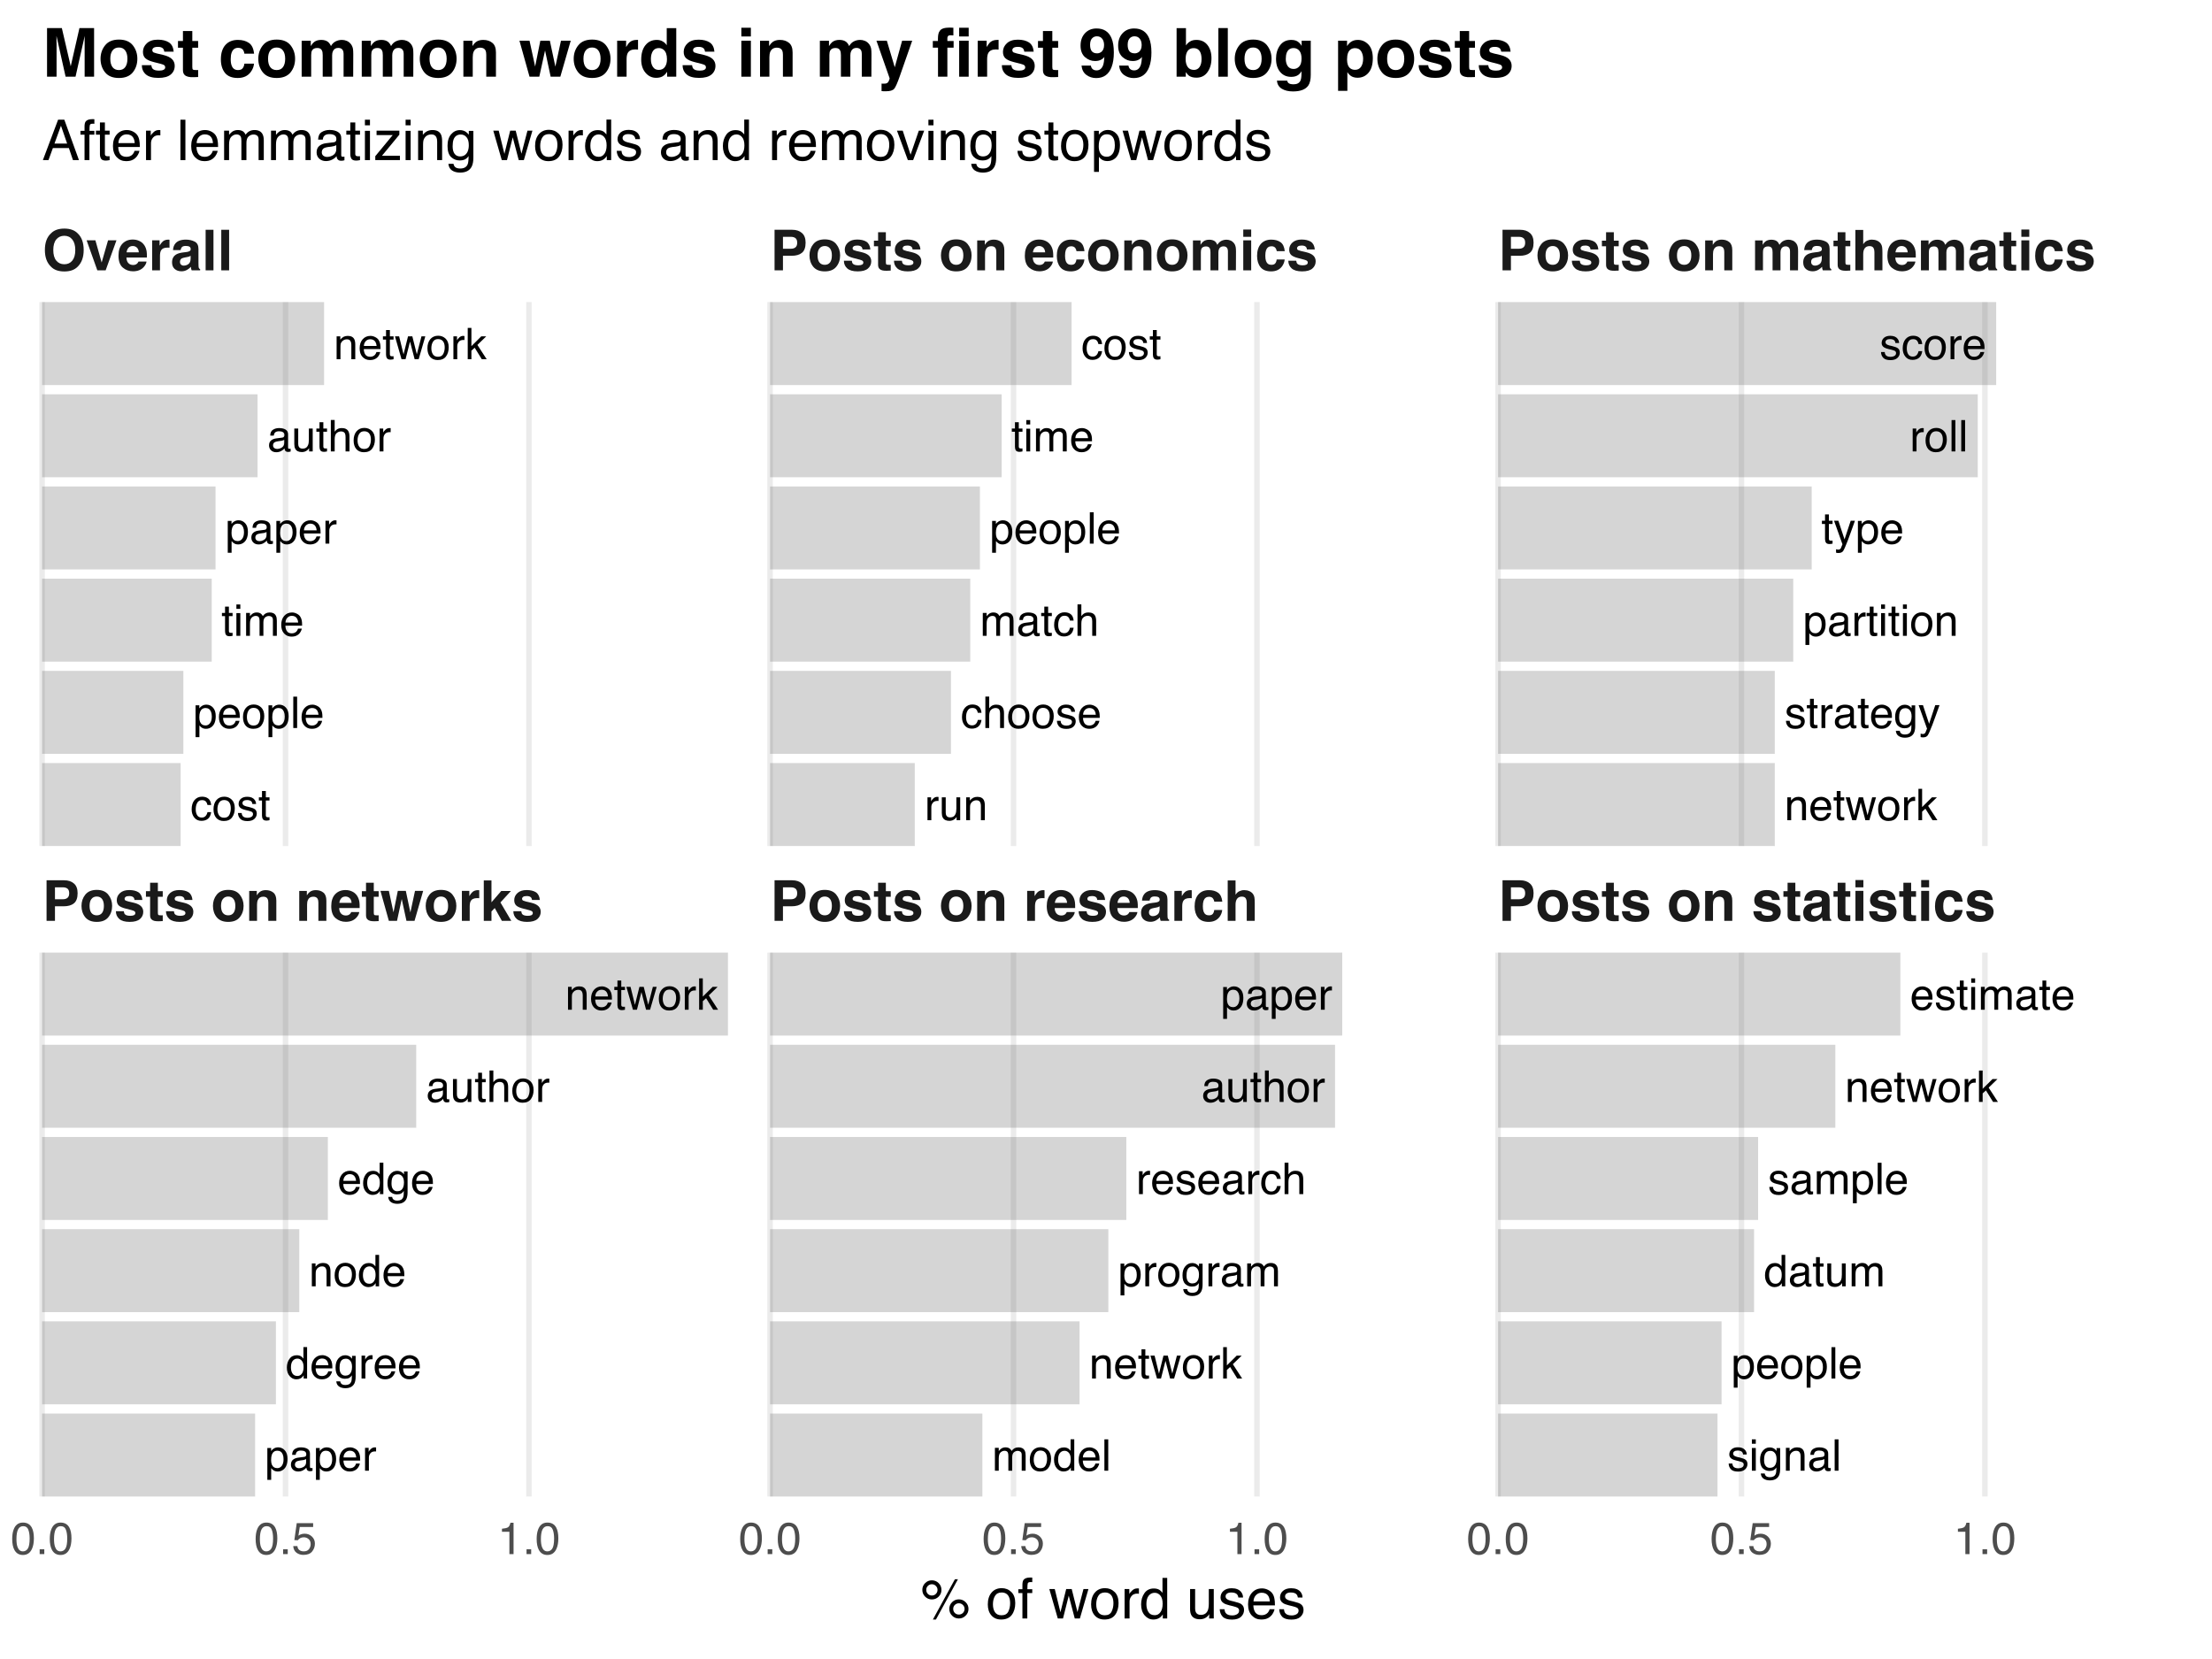 <?xml version="1.0" encoding="UTF-8"?>
<svg xmlns="http://www.w3.org/2000/svg" xmlns:xlink="http://www.w3.org/1999/xlink" width="432pt" height="324pt" viewBox="0 0 432 324" version="1.1">
<defs>
<g>
<symbol overflow="visible" id="glyph0-0">
<path style="stroke:none;" d="M 0.281 0 L 0.281 -6.125 L 5.125 -6.125 L 5.125 0 Z M 4.359 -0.766 L 4.359 -5.359 L 1.047 -5.359 L 1.047 -0.766 Z M 4.359 -0.766 "/>
</symbol>
<symbol overflow="visible" id="glyph0-1">
<path style="stroke:none;" d="M 0.547 -4.469 L 1.266 -4.469 L 1.266 -3.828 C 1.473 -4.086 1.691 -4.273 1.922 -4.391 C 2.16 -4.504 2.426 -4.562 2.719 -4.562 C 3.352 -4.562 3.781 -4.344 4 -3.906 C 4.125 -3.656 4.188 -3.305 4.188 -2.859 L 4.188 0 L 3.422 0 L 3.422 -2.812 C 3.422 -3.082 3.379 -3.301 3.297 -3.469 C 3.172 -3.75 2.93 -3.891 2.578 -3.891 C 2.398 -3.891 2.254 -3.867 2.141 -3.828 C 1.93 -3.766 1.75 -3.645 1.594 -3.469 C 1.469 -3.32 1.383 -3.172 1.344 -3.016 C 1.312 -2.859 1.297 -2.633 1.297 -2.344 L 1.297 0 L 0.547 0 Z M 2.312 -4.562 Z M 2.312 -4.562 "/>
</symbol>
<symbol overflow="visible" id="glyph0-2">
<path style="stroke:none;" d="M 2.406 -4.562 C 2.719 -4.562 3.023 -4.484 3.328 -4.328 C 3.629 -4.18 3.852 -3.992 4 -3.766 C 4.156 -3.535 4.258 -3.27 4.312 -2.969 C 4.352 -2.77 4.375 -2.441 4.375 -1.984 L 1.109 -1.984 C 1.117 -1.535 1.223 -1.172 1.422 -0.891 C 1.617 -0.617 1.93 -0.484 2.359 -0.484 C 2.742 -0.484 3.055 -0.613 3.297 -0.875 C 3.422 -1.031 3.516 -1.207 3.578 -1.406 L 4.312 -1.406 C 4.289 -1.238 4.223 -1.051 4.109 -0.844 C 4.004 -0.645 3.883 -0.484 3.75 -0.359 C 3.52 -0.141 3.238 0.008 2.906 0.094 C 2.719 0.133 2.516 0.156 2.297 0.156 C 1.734 0.156 1.258 -0.039 0.875 -0.438 C 0.488 -0.844 0.297 -1.41 0.297 -2.141 C 0.297 -2.859 0.488 -3.441 0.875 -3.891 C 1.27 -4.336 1.781 -4.562 2.406 -4.562 Z M 3.609 -2.594 C 3.578 -2.914 3.504 -3.172 3.391 -3.359 C 3.18 -3.723 2.836 -3.906 2.359 -3.906 C 2.016 -3.906 1.723 -3.781 1.484 -3.531 C 1.254 -3.281 1.133 -2.969 1.125 -2.594 Z M 2.344 -4.562 Z M 2.344 -4.562 "/>
</symbol>
<symbol overflow="visible" id="glyph0-3">
<path style="stroke:none;" d="M 0.703 -5.703 L 1.453 -5.703 L 1.453 -4.469 L 2.172 -4.469 L 2.172 -3.844 L 1.453 -3.844 L 1.453 -0.938 C 1.453 -0.781 1.504 -0.676 1.609 -0.625 C 1.672 -0.594 1.77 -0.578 1.906 -0.578 C 1.945 -0.578 1.988 -0.578 2.031 -0.578 C 2.07 -0.578 2.117 -0.582 2.172 -0.594 L 2.172 0 C 2.086 0.02 2 0.035 1.906 0.047 C 1.812 0.066 1.707 0.078 1.594 0.078 C 1.25 0.078 1.016 -0.008 0.891 -0.188 C 0.766 -0.375 0.703 -0.609 0.703 -0.891 L 0.703 -3.844 L 0.094 -3.844 L 0.094 -4.469 L 0.703 -4.469 Z M 0.703 -5.703 "/>
</symbol>
<symbol overflow="visible" id="glyph0-4">
<path style="stroke:none;" d="M 0.891 -4.469 L 1.75 -0.953 L 2.625 -4.469 L 3.469 -4.469 L 4.344 -0.969 L 5.25 -4.469 L 6 -4.469 L 4.703 0 L 3.922 0 L 3.016 -3.453 L 2.141 0 L 1.359 0 L 0.078 -4.469 Z M 0.891 -4.469 "/>
</symbol>
<symbol overflow="visible" id="glyph0-5">
<path style="stroke:none;" d="M 2.312 -0.484 C 2.812 -0.484 3.156 -0.672 3.344 -1.047 C 3.531 -1.422 3.625 -1.836 3.625 -2.297 C 3.625 -2.711 3.555 -3.051 3.422 -3.312 C 3.211 -3.727 2.848 -3.938 2.328 -3.938 C 1.867 -3.938 1.535 -3.758 1.328 -3.406 C 1.117 -3.062 1.016 -2.641 1.016 -2.141 C 1.016 -1.672 1.117 -1.273 1.328 -0.953 C 1.535 -0.641 1.863 -0.484 2.312 -0.484 Z M 2.344 -4.594 C 2.926 -4.594 3.414 -4.398 3.812 -4.016 C 4.207 -3.629 4.406 -3.066 4.406 -2.328 C 4.406 -1.609 4.227 -1.016 3.875 -0.547 C 3.531 -0.078 2.988 0.156 2.25 0.156 C 1.633 0.156 1.145 -0.047 0.781 -0.453 C 0.426 -0.867 0.25 -1.43 0.25 -2.141 C 0.25 -2.879 0.438 -3.473 0.812 -3.922 C 1.195 -4.367 1.707 -4.594 2.344 -4.594 Z M 2.328 -4.562 Z M 2.328 -4.562 "/>
</symbol>
<symbol overflow="visible" id="glyph0-6">
<path style="stroke:none;" d="M 0.578 -4.469 L 1.281 -4.469 L 1.281 -3.688 C 1.344 -3.844 1.484 -4.023 1.703 -4.234 C 1.93 -4.453 2.195 -4.562 2.5 -4.562 C 2.508 -4.562 2.531 -4.555 2.562 -4.547 C 2.602 -4.547 2.66 -4.547 2.734 -4.547 L 2.734 -3.75 C 2.691 -3.758 2.648 -3.766 2.609 -3.766 C 2.578 -3.766 2.539 -3.766 2.5 -3.766 C 2.113 -3.766 1.82 -3.645 1.625 -3.406 C 1.426 -3.164 1.328 -2.883 1.328 -2.562 L 1.328 0 L 0.578 0 Z M 0.578 -4.469 "/>
</symbol>
<symbol overflow="visible" id="glyph0-7">
<path style="stroke:none;" d="M 0.531 -6.125 L 1.25 -6.125 L 1.25 -2.562 L 3.172 -4.469 L 4.141 -4.469 L 2.422 -2.797 L 4.234 0 L 3.281 0 L 1.891 -2.25 L 1.25 -1.672 L 1.25 0 L 0.531 0 Z M 0.531 -6.125 "/>
</symbol>
<symbol overflow="visible" id="glyph0-8">
<path style="stroke:none;" d="M 1.125 -1.188 C 1.125 -0.969 1.203 -0.797 1.359 -0.672 C 1.516 -0.547 1.703 -0.484 1.922 -0.484 C 2.18 -0.484 2.438 -0.547 2.688 -0.672 C 3.102 -0.867 3.312 -1.203 3.312 -1.672 L 3.312 -2.266 C 3.219 -2.211 3.098 -2.164 2.953 -2.125 C 2.816 -2.082 2.676 -2.055 2.531 -2.047 L 2.078 -1.984 C 1.805 -1.941 1.602 -1.883 1.469 -1.812 C 1.238 -1.676 1.125 -1.469 1.125 -1.188 Z M 2.938 -2.703 C 3.113 -2.723 3.227 -2.797 3.281 -2.922 C 3.32 -2.984 3.344 -3.078 3.344 -3.203 C 3.344 -3.461 3.25 -3.648 3.062 -3.766 C 2.883 -3.879 2.625 -3.938 2.281 -3.938 C 1.895 -3.938 1.617 -3.832 1.453 -3.625 C 1.359 -3.5 1.297 -3.32 1.266 -3.094 L 0.578 -3.094 C 0.586 -3.645 0.766 -4.023 1.109 -4.234 C 1.453 -4.453 1.848 -4.562 2.297 -4.562 C 2.828 -4.562 3.254 -4.461 3.578 -4.266 C 3.898 -4.066 4.062 -3.758 4.062 -3.344 L 4.062 -0.766 C 4.062 -0.691 4.078 -0.629 4.109 -0.578 C 4.141 -0.535 4.207 -0.516 4.312 -0.516 C 4.344 -0.516 4.379 -0.516 4.422 -0.516 C 4.461 -0.516 4.508 -0.52 4.562 -0.531 L 4.562 0.016 C 4.445 0.055 4.359 0.078 4.297 0.078 C 4.234 0.086 4.148 0.094 4.047 0.094 C 3.785 0.094 3.598 0.004 3.484 -0.172 C 3.422 -0.273 3.379 -0.414 3.359 -0.594 C 3.203 -0.395 2.977 -0.219 2.688 -0.062 C 2.406 0.082 2.094 0.156 1.75 0.156 C 1.332 0.156 0.992 0.031 0.734 -0.219 C 0.473 -0.477 0.344 -0.797 0.344 -1.172 C 0.344 -1.586 0.469 -1.906 0.719 -2.125 C 0.977 -2.352 1.32 -2.492 1.75 -2.547 Z M 2.312 -4.562 Z M 2.312 -4.562 "/>
</symbol>
<symbol overflow="visible" id="glyph0-9">
<path style="stroke:none;" d="M 1.297 -4.469 L 1.297 -1.5 C 1.297 -1.27 1.332 -1.082 1.406 -0.938 C 1.539 -0.676 1.789 -0.547 2.156 -0.547 C 2.676 -0.547 3.031 -0.773 3.219 -1.234 C 3.32 -1.484 3.375 -1.828 3.375 -2.266 L 3.375 -4.469 L 4.125 -4.469 L 4.125 0 L 3.422 0 L 3.422 -0.656 C 3.328 -0.488 3.207 -0.348 3.062 -0.234 C 2.77 0.004 2.422 0.125 2.016 0.125 C 1.379 0.125 0.945 -0.086 0.719 -0.516 C 0.594 -0.742 0.531 -1.047 0.531 -1.422 L 0.531 -4.469 Z M 2.328 -4.562 Z M 2.328 -4.562 "/>
</symbol>
<symbol overflow="visible" id="glyph0-10">
<path style="stroke:none;" d="M 0.547 -6.141 L 1.297 -6.141 L 1.297 -3.859 C 1.473 -4.078 1.633 -4.234 1.781 -4.328 C 2.02 -4.484 2.32 -4.562 2.688 -4.562 C 3.332 -4.562 3.77 -4.336 4 -3.891 C 4.125 -3.641 4.188 -3.297 4.188 -2.859 L 4.188 0 L 3.422 0 L 3.422 -2.812 C 3.422 -3.133 3.379 -3.375 3.297 -3.531 C 3.16 -3.781 2.906 -3.906 2.531 -3.906 C 2.219 -3.906 1.93 -3.797 1.672 -3.578 C 1.422 -3.359 1.297 -2.953 1.297 -2.359 L 1.297 0 L 0.547 0 Z M 0.547 -6.141 "/>
</symbol>
<symbol overflow="visible" id="glyph0-11">
<path style="stroke:none;" d="M 2.438 -0.5 C 2.781 -0.5 3.066 -0.645 3.297 -0.938 C 3.535 -1.238 3.656 -1.676 3.656 -2.25 C 3.656 -2.613 3.602 -2.922 3.5 -3.172 C 3.301 -3.66 2.945 -3.906 2.438 -3.906 C 1.914 -3.906 1.555 -3.645 1.359 -3.125 C 1.266 -2.852 1.219 -2.504 1.219 -2.078 C 1.219 -1.734 1.266 -1.441 1.359 -1.203 C 1.555 -0.734 1.914 -0.5 2.438 -0.5 Z M 0.484 -4.438 L 1.219 -4.438 L 1.219 -3.844 C 1.375 -4.051 1.539 -4.207 1.719 -4.312 C 1.969 -4.477 2.266 -4.562 2.609 -4.562 C 3.109 -4.562 3.535 -4.367 3.891 -3.984 C 4.242 -3.598 4.422 -3.047 4.422 -2.328 C 4.422 -1.359 4.164 -0.664 3.656 -0.25 C 3.332 0.02 2.957 0.156 2.531 0.156 C 2.195 0.156 1.914 0.078 1.688 -0.078 C 1.551 -0.16 1.398 -0.301 1.234 -0.5 L 1.234 1.781 L 0.484 1.781 Z M 0.484 -4.438 "/>
</symbol>
<symbol overflow="visible" id="glyph0-12">
<path style="stroke:none;" d="M 0.547 -4.438 L 1.312 -4.438 L 1.312 0 L 0.547 0 Z M 0.547 -6.125 L 1.312 -6.125 L 1.312 -5.266 L 0.547 -5.266 Z M 0.547 -6.125 "/>
</symbol>
<symbol overflow="visible" id="glyph0-13">
<path style="stroke:none;" d="M 0.547 -4.469 L 1.297 -4.469 L 1.297 -3.828 C 1.473 -4.047 1.633 -4.207 1.781 -4.312 C 2.02 -4.477 2.297 -4.562 2.609 -4.562 C 2.973 -4.562 3.258 -4.473 3.469 -4.297 C 3.594 -4.203 3.707 -4.055 3.812 -3.859 C 3.977 -4.098 4.172 -4.273 4.391 -4.391 C 4.617 -4.504 4.875 -4.562 5.156 -4.562 C 5.75 -4.562 6.156 -4.344 6.375 -3.906 C 6.488 -3.676 6.547 -3.363 6.547 -2.969 L 6.547 0 L 5.781 0 L 5.781 -3.094 C 5.781 -3.395 5.703 -3.598 5.547 -3.703 C 5.398 -3.816 5.219 -3.875 5 -3.875 C 4.707 -3.875 4.453 -3.773 4.234 -3.578 C 4.023 -3.379 3.922 -3.051 3.922 -2.594 L 3.922 0 L 3.172 0 L 3.172 -2.906 C 3.172 -3.207 3.133 -3.43 3.062 -3.578 C 2.945 -3.785 2.734 -3.891 2.422 -3.891 C 2.141 -3.891 1.879 -3.781 1.641 -3.562 C 1.41 -3.344 1.297 -2.941 1.297 -2.359 L 1.297 0 L 0.547 0 Z M 0.547 -4.469 "/>
</symbol>
<symbol overflow="visible" id="glyph0-14">
<path style="stroke:none;" d="M 0.578 -6.125 L 1.328 -6.125 L 1.328 0 L 0.578 0 Z M 0.578 -6.125 "/>
</symbol>
<symbol overflow="visible" id="glyph0-15">
<path style="stroke:none;" d="M 2.266 -4.594 C 2.773 -4.594 3.188 -4.469 3.5 -4.219 C 3.812 -3.977 4 -3.562 4.062 -2.969 L 3.344 -2.969 C 3.289 -3.238 3.188 -3.461 3.031 -3.641 C 2.875 -3.828 2.617 -3.922 2.266 -3.922 C 1.785 -3.922 1.445 -3.688 1.25 -3.219 C 1.113 -2.914 1.047 -2.539 1.047 -2.094 C 1.047 -1.645 1.141 -1.27 1.328 -0.969 C 1.516 -0.664 1.812 -0.516 2.219 -0.516 C 2.531 -0.516 2.773 -0.609 2.953 -0.797 C 3.141 -0.984 3.27 -1.242 3.344 -1.578 L 4.062 -1.578 C 3.977 -0.984 3.77 -0.551 3.438 -0.281 C 3.102 -0.008 2.676 0.125 2.156 0.125 C 1.57 0.125 1.109 -0.086 0.766 -0.516 C 0.422 -0.941 0.25 -1.473 0.25 -2.109 C 0.25 -2.891 0.438 -3.5 0.812 -3.938 C 1.195 -4.375 1.68 -4.594 2.266 -4.594 Z M 2.156 -4.562 Z M 2.156 -4.562 "/>
</symbol>
<symbol overflow="visible" id="glyph0-16">
<path style="stroke:none;" d="M 1 -1.406 C 1.02 -1.156 1.082 -0.961 1.188 -0.828 C 1.375 -0.586 1.703 -0.469 2.172 -0.469 C 2.441 -0.469 2.68 -0.523 2.891 -0.641 C 3.109 -0.766 3.219 -0.953 3.219 -1.203 C 3.219 -1.391 3.133 -1.535 2.969 -1.641 C 2.852 -1.703 2.633 -1.773 2.312 -1.859 L 1.719 -2 C 1.344 -2.094 1.066 -2.195 0.891 -2.312 C 0.566 -2.52 0.406 -2.801 0.406 -3.156 C 0.406 -3.582 0.555 -3.926 0.859 -4.188 C 1.16 -4.445 1.566 -4.578 2.078 -4.578 C 2.754 -4.578 3.238 -4.379 3.531 -3.984 C 3.719 -3.734 3.812 -3.461 3.812 -3.172 L 3.094 -3.172 C 3.082 -3.348 3.023 -3.504 2.922 -3.641 C 2.742 -3.836 2.445 -3.938 2.031 -3.938 C 1.738 -3.938 1.52 -3.879 1.375 -3.766 C 1.227 -3.66 1.156 -3.52 1.156 -3.344 C 1.156 -3.145 1.254 -2.988 1.453 -2.875 C 1.555 -2.812 1.719 -2.75 1.938 -2.688 L 2.438 -2.578 C 2.977 -2.441 3.336 -2.312 3.516 -2.188 C 3.805 -2 3.953 -1.703 3.953 -1.297 C 3.953 -0.898 3.801 -0.555 3.5 -0.266 C 3.195 0.023 2.738 0.172 2.125 0.172 C 1.469 0.172 1 0.02 0.719 -0.281 C 0.438 -0.582 0.289 -0.957 0.281 -1.406 Z M 2.109 -4.562 Z M 2.109 -4.562 "/>
</symbol>
<symbol overflow="visible" id="glyph0-17">
<path style="stroke:none;" d="M 1.031 -2.172 C 1.031 -1.703 1.129 -1.305 1.328 -0.984 C 1.535 -0.66 1.859 -0.5 2.297 -0.5 C 2.648 -0.5 2.938 -0.645 3.156 -0.938 C 3.383 -1.238 3.5 -1.672 3.5 -2.234 C 3.5 -2.797 3.379 -3.211 3.141 -3.484 C 2.91 -3.754 2.629 -3.891 2.297 -3.891 C 1.922 -3.891 1.613 -3.742 1.375 -3.453 C 1.145 -3.16 1.031 -2.734 1.031 -2.172 Z M 2.156 -4.547 C 2.5 -4.547 2.785 -4.473 3.016 -4.328 C 3.148 -4.242 3.301 -4.098 3.469 -3.891 L 3.469 -6.141 L 4.188 -6.141 L 4.188 0 L 3.516 0 L 3.516 -0.625 C 3.336 -0.344 3.129 -0.141 2.891 -0.016 C 2.648 0.098 2.379 0.156 2.078 0.156 C 1.578 0.156 1.145 -0.051 0.781 -0.469 C 0.414 -0.883 0.234 -1.441 0.234 -2.141 C 0.234 -2.785 0.398 -3.348 0.734 -3.828 C 1.066 -4.305 1.539 -4.547 2.156 -4.547 Z M 2.156 -4.547 "/>
</symbol>
<symbol overflow="visible" id="glyph0-18">
<path style="stroke:none;" d="M 2.125 -4.547 C 2.477 -4.547 2.785 -4.457 3.047 -4.281 C 3.18 -4.188 3.32 -4.047 3.469 -3.859 L 3.469 -4.422 L 4.172 -4.422 L 4.172 -0.359 C 4.172 0.203 4.086 0.648 3.922 0.984 C 3.609 1.586 3.02 1.891 2.156 1.891 C 1.676 1.891 1.27 1.781 0.938 1.562 C 0.613 1.344 0.43 1.004 0.391 0.547 L 1.156 0.547 C 1.188 0.754 1.258 0.91 1.375 1.016 C 1.539 1.18 1.805 1.266 2.172 1.266 C 2.742 1.266 3.117 1.062 3.297 0.656 C 3.398 0.414 3.445 -0.008 3.438 -0.625 C 3.289 -0.395 3.113 -0.223 2.906 -0.109 C 2.695 -0.004 2.414 0.047 2.062 0.047 C 1.582 0.047 1.16 -0.117 0.797 -0.453 C 0.43 -0.797 0.25 -1.363 0.25 -2.156 C 0.25 -2.906 0.43 -3.488 0.797 -3.906 C 1.16 -4.332 1.602 -4.547 2.125 -4.547 Z M 3.469 -2.25 C 3.469 -2.801 3.352 -3.207 3.125 -3.469 C 2.906 -3.738 2.617 -3.875 2.266 -3.875 C 1.734 -3.875 1.367 -3.629 1.172 -3.141 C 1.078 -2.867 1.031 -2.52 1.031 -2.094 C 1.031 -1.594 1.129 -1.211 1.328 -0.953 C 1.535 -0.691 1.812 -0.562 2.156 -0.562 C 2.695 -0.562 3.078 -0.801 3.297 -1.281 C 3.41 -1.562 3.469 -1.883 3.469 -2.25 Z M 2.219 -4.562 Z M 2.219 -4.562 "/>
</symbol>
<symbol overflow="visible" id="glyph0-19">
<path style="stroke:none;" d="M 3.344 -4.469 L 4.172 -4.469 C 4.055 -4.176 3.82 -3.52 3.469 -2.5 C 3.188 -1.738 2.957 -1.113 2.781 -0.625 C 2.344 0.508 2.035 1.203 1.859 1.453 C 1.68 1.703 1.379 1.828 0.953 1.828 C 0.836 1.828 0.75 1.82 0.688 1.812 C 0.633 1.801 0.566 1.785 0.484 1.766 L 0.484 1.094 C 0.617 1.125 0.711 1.145 0.766 1.156 C 0.828 1.164 0.879 1.172 0.922 1.172 C 1.066 1.172 1.172 1.145 1.234 1.094 C 1.297 1.051 1.352 0.992 1.406 0.922 C 1.414 0.898 1.461 0.785 1.547 0.578 C 1.629 0.379 1.691 0.227 1.734 0.125 L 0.094 -4.469 L 0.938 -4.469 L 2.141 -0.828 Z M 2.125 -4.562 Z M 2.125 -4.562 "/>
</symbol>
<symbol overflow="visible" id="glyph1-0">
<path style="stroke:none;" d="M 0.828 -7.922 L 7.203 -7.922 L 7.203 0 L 0.828 0 Z M 6.219 -0.984 L 6.219 -6.922 L 1.812 -6.922 L 1.812 -0.984 Z M 6.219 -0.984 "/>
</symbol>
<symbol overflow="visible" id="glyph1-1">
<path style="stroke:none;" d="M 4.203 -2.844 L 2.516 -2.844 L 2.516 0 L 0.875 0 L 0.875 -7.922 L 4.328 -7.922 C 5.117 -7.922 5.75 -7.711 6.219 -7.297 C 6.695 -6.891 6.938 -6.258 6.938 -5.406 C 6.938 -4.469 6.695 -3.805 6.219 -3.422 C 5.75 -3.035 5.078 -2.844 4.203 -2.844 Z M 4.969 -4.5 C 5.188 -4.688 5.297 -4.984 5.297 -5.391 C 5.297 -5.805 5.188 -6.102 4.969 -6.281 C 4.75 -6.457 4.445 -6.547 4.062 -6.547 L 2.516 -6.547 L 2.516 -4.219 L 4.062 -4.219 C 4.445 -4.219 4.75 -4.312 4.969 -4.5 Z M 4.969 -4.5 "/>
</symbol>
<symbol overflow="visible" id="glyph1-2">
<path style="stroke:none;" d="M 5.594 -5.109 C 6.094 -4.492 6.344 -3.766 6.344 -2.922 C 6.344 -2.055 6.094 -1.316 5.594 -0.703 C 5.102 -0.098 4.352 0.203 3.344 0.203 C 2.344 0.203 1.594 -0.098 1.094 -0.703 C 0.602 -1.316 0.359 -2.055 0.359 -2.922 C 0.359 -3.766 0.602 -4.492 1.094 -5.109 C 1.594 -5.734 2.344 -6.047 3.344 -6.047 C 4.352 -6.047 5.102 -5.734 5.594 -5.109 Z M 3.344 -4.75 C 2.895 -4.75 2.547 -4.586 2.297 -4.266 C 2.055 -3.953 1.938 -3.504 1.938 -2.922 C 1.938 -2.328 2.055 -1.867 2.297 -1.547 C 2.547 -1.234 2.895 -1.078 3.344 -1.078 C 3.789 -1.078 4.133 -1.234 4.375 -1.547 C 4.613 -1.867 4.734 -2.328 4.734 -2.922 C 4.734 -3.504 4.613 -3.953 4.375 -4.266 C 4.133 -4.586 3.789 -4.75 3.344 -4.75 Z M 3.344 -4.75 "/>
</symbol>
<symbol overflow="visible" id="glyph1-3">
<path style="stroke:none;" d="M 4.75 -5.594 C 5.207 -5.289 5.469 -4.785 5.531 -4.078 L 4 -4.078 C 3.977 -4.266 3.926 -4.414 3.844 -4.531 C 3.676 -4.738 3.391 -4.844 2.984 -4.844 C 2.648 -4.844 2.41 -4.789 2.266 -4.688 C 2.129 -4.582 2.062 -4.461 2.062 -4.328 C 2.062 -4.148 2.133 -4.023 2.281 -3.953 C 2.438 -3.867 2.969 -3.727 3.875 -3.531 C 4.488 -3.383 4.945 -3.164 5.25 -2.875 C 5.551 -2.582 5.703 -2.211 5.703 -1.766 C 5.703 -1.191 5.484 -0.719 5.047 -0.344 C 4.617 0.02 3.953 0.203 3.047 0.203 C 2.129 0.203 1.453 0.008 1.016 -0.375 C 0.578 -0.77 0.359 -1.27 0.359 -1.875 L 1.906 -1.875 C 1.938 -1.602 2.004 -1.41 2.109 -1.297 C 2.305 -1.086 2.66 -0.984 3.172 -0.984 C 3.473 -0.984 3.711 -1.023 3.891 -1.109 C 4.066 -1.203 4.156 -1.336 4.156 -1.516 C 4.156 -1.691 4.082 -1.82 3.938 -1.906 C 3.789 -2 3.258 -2.156 2.344 -2.375 C 1.676 -2.539 1.207 -2.742 0.938 -2.984 C 0.664 -3.234 0.531 -3.586 0.531 -4.047 C 0.531 -4.586 0.742 -5.051 1.172 -5.438 C 1.598 -5.82 2.191 -6.016 2.953 -6.016 C 3.691 -6.016 4.289 -5.875 4.75 -5.594 Z M 4.75 -5.594 "/>
</symbol>
<symbol overflow="visible" id="glyph1-4">
<path style="stroke:none;" d="M 3.391 -1.094 L 3.391 0.047 L 2.672 0.078 C 1.941 0.109 1.445 -0.016 1.188 -0.297 C 1.008 -0.473 0.922 -0.742 0.922 -1.109 L 0.922 -4.703 L 0.109 -4.703 L 0.109 -5.797 L 0.922 -5.797 L 0.922 -7.438 L 2.438 -7.438 L 2.438 -5.797 L 3.391 -5.797 L 3.391 -4.703 L 2.438 -4.703 L 2.438 -1.609 C 2.438 -1.367 2.469 -1.219 2.531 -1.156 C 2.594 -1.102 2.781 -1.078 3.094 -1.078 C 3.133 -1.078 3.18 -1.078 3.234 -1.078 C 3.285 -1.078 3.336 -1.082 3.391 -1.094 Z M 3.391 -1.094 "/>
</symbol>
<symbol overflow="visible" id="glyph1-5">
<path style="stroke:none;" d=""/>
</symbol>
<symbol overflow="visible" id="glyph1-6">
<path style="stroke:none;" d="M 3.469 -4.719 C 2.945 -4.719 2.594 -4.5 2.406 -4.062 C 2.301 -3.832 2.25 -3.535 2.25 -3.172 L 2.25 0 L 0.719 0 L 0.719 -5.844 L 2.203 -5.844 L 2.203 -4.984 C 2.398 -5.285 2.586 -5.504 2.766 -5.641 C 3.078 -5.879 3.473 -6 3.953 -6 C 4.555 -6 5.051 -5.836 5.438 -5.516 C 5.82 -5.203 6.016 -4.676 6.016 -3.938 L 6.016 0 L 4.453 0 L 4.453 -3.562 C 4.453 -3.863 4.41 -4.098 4.328 -4.266 C 4.18 -4.566 3.895 -4.719 3.469 -4.719 Z M 3.469 -4.719 "/>
</symbol>
<symbol overflow="visible" id="glyph1-7">
<path style="stroke:none;" d="M 5.719 -1.719 C 5.688 -1.375 5.508 -1.02 5.188 -0.656 C 4.688 -0.094 3.984 0.188 3.078 0.188 C 2.328 0.188 1.664 -0.051 1.094 -0.531 C 0.531 -1.008 0.25 -1.789 0.25 -2.875 C 0.25 -3.883 0.504 -4.66 1.016 -5.203 C 1.535 -5.742 2.207 -6.016 3.031 -6.016 C 3.508 -6.016 3.941 -5.922 4.328 -5.734 C 4.723 -5.555 5.051 -5.27 5.312 -4.875 C 5.539 -4.52 5.688 -4.113 5.75 -3.656 C 5.789 -3.395 5.805 -3.008 5.797 -2.5 L 1.797 -2.5 C 1.816 -1.914 2 -1.504 2.344 -1.266 C 2.562 -1.117 2.816 -1.047 3.109 -1.047 C 3.422 -1.047 3.676 -1.133 3.875 -1.312 C 3.988 -1.414 4.082 -1.551 4.156 -1.719 Z M 4.219 -3.516 C 4.188 -3.922 4.062 -4.227 3.844 -4.438 C 3.625 -4.645 3.352 -4.75 3.031 -4.75 C 2.676 -4.75 2.398 -4.633 2.203 -4.406 C 2.004 -4.188 1.879 -3.891 1.828 -3.516 Z M 4.219 -3.516 "/>
</symbol>
<symbol overflow="visible" id="glyph1-8">
<path style="stroke:none;" d="M 5.156 0 L 4.234 -4.266 L 3.312 0 L 1.719 0 L 0.078 -5.859 L 1.719 -5.859 L 2.625 -1.656 L 3.469 -5.859 L 5.031 -5.859 L 5.922 -1.641 L 6.828 -5.859 L 8.422 -5.859 L 6.734 0 Z M 5.156 0 "/>
</symbol>
<symbol overflow="visible" id="glyph1-9">
<path style="stroke:none;" d="M 3.656 -4.438 C 3.039 -4.438 2.629 -4.238 2.422 -3.844 C 2.297 -3.613 2.234 -3.266 2.234 -2.797 L 2.234 0 L 0.703 0 L 0.703 -5.859 L 2.156 -5.859 L 2.156 -4.828 C 2.395 -5.223 2.602 -5.492 2.781 -5.641 C 3.062 -5.879 3.43 -6 3.891 -6 C 3.922 -6 3.945 -5.992 3.969 -5.984 C 3.988 -5.984 4.031 -5.984 4.094 -5.984 L 4.094 -4.422 C 4 -4.43 3.914 -4.438 3.844 -4.438 C 3.77 -4.438 3.707 -4.438 3.656 -4.438 Z M 3.656 -4.438 "/>
</symbol>
<symbol overflow="visible" id="glyph1-10">
<path style="stroke:none;" d="M 6.078 0 L 4.234 0 L 2.844 -2.5 L 2.203 -1.844 L 2.203 0 L 0.703 0 L 0.703 -7.891 L 2.203 -7.891 L 2.203 -3.625 L 4.109 -5.828 L 6 -5.828 L 3.953 -3.594 Z M 6.078 0 "/>
</symbol>
<symbol overflow="visible" id="glyph1-11">
<path style="stroke:none;" d="M 0.938 -5.219 C 1.344 -5.738 2.035 -6 3.016 -6 C 3.66 -6 4.234 -5.867 4.734 -5.609 C 5.223 -5.359 5.469 -4.879 5.469 -4.172 L 5.469 -1.484 C 5.469 -1.297 5.473 -1.07 5.484 -0.812 C 5.492 -0.613 5.523 -0.477 5.578 -0.406 C 5.629 -0.332 5.703 -0.27 5.797 -0.219 L 5.797 0 L 4.141 0 C 4.086 -0.113 4.051 -0.223 4.031 -0.328 C 4.02 -0.43 4.008 -0.551 4 -0.688 C 3.781 -0.457 3.535 -0.266 3.266 -0.109 C 2.93 0.086 2.562 0.188 2.156 0.188 C 1.625 0.188 1.18 0.035 0.828 -0.266 C 0.484 -0.566 0.312 -1 0.312 -1.562 C 0.312 -2.281 0.594 -2.801 1.156 -3.125 C 1.457 -3.301 1.906 -3.426 2.5 -3.5 L 3.016 -3.562 C 3.297 -3.594 3.5 -3.641 3.625 -3.703 C 3.844 -3.785 3.953 -3.926 3.953 -4.125 C 3.953 -4.363 3.867 -4.531 3.703 -4.625 C 3.535 -4.719 3.289 -4.766 2.969 -4.766 C 2.602 -4.766 2.348 -4.676 2.203 -4.5 C 2.086 -4.363 2.016 -4.18 1.984 -3.953 L 0.5 -3.953 C 0.531 -4.473 0.676 -4.895 0.938 -5.219 Z M 2.078 -1.109 C 2.211 -0.984 2.383 -0.922 2.594 -0.922 C 2.926 -0.922 3.227 -1.02 3.5 -1.219 C 3.781 -1.414 3.926 -1.77 3.938 -2.281 L 3.938 -2.844 C 3.844 -2.781 3.742 -2.727 3.641 -2.688 C 3.547 -2.656 3.414 -2.625 3.25 -2.594 L 2.906 -2.531 C 2.582 -2.469 2.348 -2.398 2.203 -2.328 C 1.973 -2.18 1.859 -1.961 1.859 -1.672 C 1.859 -1.41 1.93 -1.223 2.078 -1.109 Z M 2.078 -1.109 "/>
</symbol>
<symbol overflow="visible" id="glyph1-12">
<path style="stroke:none;" d="M 5.781 -3.75 L 4.219 -3.75 C 4.188 -3.969 4.109 -4.164 3.984 -4.344 C 3.816 -4.582 3.551 -4.703 3.188 -4.703 C 2.676 -4.703 2.32 -4.445 2.125 -3.938 C 2.031 -3.664 1.984 -3.301 1.984 -2.844 C 1.984 -2.414 2.031 -2.07 2.125 -1.812 C 2.312 -1.32 2.656 -1.078 3.156 -1.078 C 3.52 -1.078 3.773 -1.172 3.922 -1.359 C 4.078 -1.555 4.172 -1.812 4.203 -2.125 L 5.766 -2.125 C 5.723 -1.656 5.555 -1.211 5.266 -0.797 C 4.773 -0.129 4.062 0.203 3.125 0.203 C 2.188 0.203 1.492 -0.07 1.047 -0.625 C 0.598 -1.188 0.375 -1.914 0.375 -2.812 C 0.375 -3.812 0.617 -4.594 1.109 -5.156 C 1.609 -5.719 2.285 -6 3.141 -6 C 3.879 -6 4.484 -5.832 4.953 -5.5 C 5.422 -5.164 5.695 -4.582 5.781 -3.75 Z M 5.781 -3.75 "/>
</symbol>
<symbol overflow="visible" id="glyph1-13">
<path style="stroke:none;" d="M 6 -3.438 L 6 0 L 4.438 0 L 4.438 -3.562 C 4.438 -3.875 4.383 -4.129 4.281 -4.328 C 4.145 -4.598 3.879 -4.734 3.484 -4.734 C 3.078 -4.734 2.77 -4.598 2.562 -4.328 C 2.352 -4.055 2.25 -3.672 2.25 -3.172 L 2.25 0 L 0.719 0 L 0.719 -7.891 L 2.25 -7.891 L 2.25 -5.094 C 2.469 -5.438 2.723 -5.672 3.016 -5.797 C 3.305 -5.93 3.613 -6 3.938 -6 C 4.301 -6 4.629 -5.938 4.922 -5.812 C 5.223 -5.688 5.469 -5.5 5.656 -5.25 C 5.812 -5.031 5.906 -4.801 5.938 -4.562 C 5.977 -4.332 6 -3.957 6 -3.438 Z M 6 -3.438 "/>
</symbol>
<symbol overflow="visible" id="glyph1-14">
<path style="stroke:none;" d="M 2.281 -5.859 L 2.281 0 L 0.734 0 L 0.734 -5.859 Z M 2.281 -7.969 L 2.281 -6.547 L 0.734 -6.547 L 0.734 -7.969 Z M 2.281 -7.969 "/>
</symbol>
<symbol overflow="visible" id="glyph1-15">
<path style="stroke:none;" d="M 4.344 0.219 C 3.207 0.219 2.344 -0.086 1.75 -0.703 C 0.945 -1.461 0.547 -2.551 0.547 -3.969 C 0.547 -5.414 0.945 -6.504 1.75 -7.234 C 2.344 -7.848 3.207 -8.156 4.344 -8.156 C 5.469 -8.156 6.332 -7.848 6.938 -7.234 C 7.727 -6.504 8.125 -5.414 8.125 -3.969 C 8.125 -2.551 7.727 -1.461 6.938 -0.703 C 6.332 -0.086 5.469 0.219 4.344 0.219 Z M 5.906 -1.906 C 6.289 -2.383 6.484 -3.07 6.484 -3.969 C 6.484 -4.852 6.289 -5.535 5.906 -6.016 C 5.52 -6.504 5 -6.75 4.344 -6.75 C 3.688 -6.75 3.16 -6.508 2.766 -6.031 C 2.379 -5.551 2.188 -4.863 2.188 -3.969 C 2.188 -3.07 2.379 -2.383 2.766 -1.906 C 3.16 -1.426 3.688 -1.188 4.344 -1.188 C 5 -1.188 5.52 -1.426 5.906 -1.906 Z M 5.906 -1.906 "/>
</symbol>
<symbol overflow="visible" id="glyph1-16">
<path style="stroke:none;" d="M 0.141 -5.859 L 1.859 -5.859 L 3.078 -1.531 L 4.328 -5.859 L 5.969 -5.859 L 3.859 0 L 2.234 0 Z M 0.141 -5.859 "/>
</symbol>
<symbol overflow="visible" id="glyph1-17">
<path style="stroke:none;" d="M 0.75 -7.922 L 2.281 -7.922 L 2.281 0 L 0.75 0 Z M 0.75 -7.922 "/>
</symbol>
<symbol overflow="visible" id="glyph1-18">
<path style="stroke:none;" d="M 4 -4.25 C 3.875 -4.531 3.625 -4.672 3.25 -4.672 C 2.812 -4.672 2.516 -4.531 2.359 -4.25 C 2.273 -4.082 2.234 -3.844 2.234 -3.531 L 2.234 0 L 0.688 0 L 0.688 -5.844 L 2.172 -5.844 L 2.172 -4.984 C 2.359 -5.297 2.539 -5.516 2.719 -5.641 C 3.008 -5.867 3.395 -5.984 3.875 -5.984 C 4.312 -5.984 4.672 -5.883 4.953 -5.688 C 5.172 -5.508 5.336 -5.273 5.453 -4.984 C 5.66 -5.328 5.91 -5.578 6.203 -5.734 C 6.516 -5.898 6.863 -5.984 7.25 -5.984 C 7.508 -5.984 7.766 -5.93 8.016 -5.828 C 8.266 -5.734 8.492 -5.562 8.703 -5.312 C 8.867 -5.102 8.977 -4.852 9.031 -4.562 C 9.07 -4.363 9.094 -4.07 9.094 -3.688 L 9.078 0 L 7.516 0 L 7.516 -3.734 C 7.516 -3.953 7.477 -4.133 7.406 -4.281 C 7.27 -4.551 7.02 -4.688 6.656 -4.688 C 6.227 -4.688 5.938 -4.508 5.781 -4.156 C 5.695 -3.969 5.656 -3.742 5.656 -3.484 L 5.656 0 L 4.109 0 L 4.109 -3.484 C 4.109 -3.828 4.07 -4.082 4 -4.25 Z M 4 -4.25 "/>
</symbol>
<symbol overflow="visible" id="glyph2-0">
<path style="stroke:none;" d="M 0.281 0 L 0.281 -6.312 L 5.297 -6.312 L 5.297 0 Z M 4.5 -0.797 L 4.5 -5.516 L 1.078 -5.516 L 1.078 -0.797 Z M 4.5 -0.797 "/>
</symbol>
<symbol overflow="visible" id="glyph2-1">
<path style="stroke:none;" d="M 2.375 -6.156 C 3.176 -6.156 3.754 -5.828 4.109 -5.172 C 4.379 -4.66 4.516 -3.961 4.516 -3.078 C 4.516 -2.242 4.391 -1.555 4.141 -1.016 C 3.785 -0.223 3.195 0.172 2.375 0.172 C 1.633 0.172 1.082 -0.148 0.719 -0.797 C 0.426 -1.328 0.281 -2.047 0.281 -2.953 C 0.281 -3.648 0.367 -4.25 0.547 -4.75 C 0.879 -5.688 1.488 -6.156 2.375 -6.156 Z M 2.375 -0.531 C 2.77 -0.531 3.086 -0.707 3.328 -1.062 C 3.566 -1.426 3.688 -2.086 3.688 -3.047 C 3.688 -3.754 3.598 -4.332 3.422 -4.781 C 3.254 -5.227 2.922 -5.453 2.422 -5.453 C 1.973 -5.453 1.641 -5.238 1.422 -4.812 C 1.211 -4.383 1.109 -3.754 1.109 -2.922 C 1.109 -2.297 1.176 -1.789 1.312 -1.406 C 1.52 -0.82 1.875 -0.531 2.375 -0.531 Z M 2.375 -0.531 "/>
</symbol>
<symbol overflow="visible" id="glyph2-2">
<path style="stroke:none;" d="M 0.75 -0.938 L 1.656 -0.938 L 1.656 0 L 0.75 0 Z M 0.75 -0.938 "/>
</symbol>
<symbol overflow="visible" id="glyph2-3">
<path style="stroke:none;" d="M 1.094 -1.562 C 1.133 -1.125 1.336 -0.82 1.703 -0.656 C 1.879 -0.57 2.094 -0.531 2.344 -0.531 C 2.801 -0.531 3.141 -0.676 3.359 -0.969 C 3.578 -1.258 3.688 -1.582 3.688 -1.938 C 3.688 -2.363 3.555 -2.691 3.297 -2.922 C 3.035 -3.16 2.719 -3.281 2.344 -3.281 C 2.082 -3.281 1.852 -3.227 1.656 -3.125 C 1.469 -3.02 1.305 -2.879 1.172 -2.703 L 0.5 -2.734 L 0.969 -6.047 L 4.172 -6.047 L 4.172 -5.297 L 1.562 -5.297 L 1.297 -3.594 C 1.43 -3.695 1.566 -3.773 1.703 -3.828 C 1.93 -3.93 2.195 -3.984 2.5 -3.984 C 3.062 -3.984 3.535 -3.801 3.922 -3.438 C 4.316 -3.07 4.516 -2.609 4.516 -2.047 C 4.516 -1.461 4.332 -0.945 3.969 -0.5 C 3.613 -0.062 3.047 0.156 2.266 0.156 C 1.754 0.156 1.305 0.016 0.922 -0.266 C 0.547 -0.547 0.332 -0.977 0.281 -1.562 Z M 1.094 -1.562 "/>
</symbol>
<symbol overflow="visible" id="glyph2-4">
<path style="stroke:none;" d="M 0.844 -4.359 L 0.844 -4.953 C 1.395 -5.004 1.781 -5.094 2 -5.219 C 2.227 -5.344 2.395 -5.645 2.5 -6.125 L 3.109 -6.125 L 3.109 0 L 2.297 0 L 2.297 -4.359 Z M 0.844 -4.359 "/>
</symbol>
<symbol overflow="visible" id="glyph3-0">
<path style="stroke:none;" d="M 0.359 0 L 0.359 -7.891 L 6.625 -7.891 L 6.625 0 Z M 5.625 -0.984 L 5.625 -6.906 L 1.344 -6.906 L 1.344 -0.984 Z M 5.625 -0.984 "/>
</symbol>
<symbol overflow="visible" id="glyph3-1">
<path style="stroke:none;" d="M 7.5 -3.734 C 8.008 -3.734 8.445 -3.551 8.812 -3.188 C 9.188 -2.82 9.375 -2.383 9.375 -1.875 C 9.375 -1.352 9.188 -0.91 8.812 -0.547 C 8.445 -0.18 8.008 0 7.5 0 C 6.977 0 6.535 -0.18 6.172 -0.547 C 5.805 -0.91 5.625 -1.352 5.625 -1.875 C 5.625 -2.383 5.805 -2.82 6.172 -3.188 C 6.535 -3.551 6.977 -3.734 7.5 -3.734 Z M 6.719 -7.656 L 7.312 -7.656 L 3.016 0.203 L 2.422 0.203 Z M 2.219 -4.484 C 2.531 -4.484 2.789 -4.586 3 -4.797 C 3.219 -5.016 3.328 -5.281 3.328 -5.594 C 3.328 -5.895 3.219 -6.148 3 -6.359 C 2.789 -6.578 2.531 -6.688 2.219 -6.688 C 1.914 -6.688 1.656 -6.578 1.438 -6.359 C 1.227 -6.148 1.125 -5.895 1.125 -5.594 C 1.125 -5.281 1.227 -5.016 1.438 -4.797 C 1.656 -4.586 1.914 -4.484 2.219 -4.484 Z M 2.219 -7.453 C 2.738 -7.453 3.18 -7.27 3.547 -6.906 C 3.91 -6.539 4.094 -6.102 4.094 -5.594 C 4.094 -5.07 3.91 -4.629 3.547 -4.266 C 3.18 -3.898 2.738 -3.719 2.219 -3.719 C 1.707 -3.719 1.27 -3.898 0.906 -4.266 C 0.539 -4.629 0.359 -5.07 0.359 -5.594 C 0.359 -6.102 0.539 -6.539 0.906 -6.906 C 1.27 -7.27 1.707 -7.453 2.219 -7.453 Z M 7.5 -0.766 C 7.801 -0.766 8.062 -0.867 8.281 -1.078 C 8.5 -1.297 8.609 -1.562 8.609 -1.875 C 8.609 -2.176 8.5 -2.43 8.281 -2.641 C 8.062 -2.859 7.801 -2.969 7.5 -2.969 C 7.188 -2.969 6.922 -2.859 6.703 -2.641 C 6.492 -2.43 6.391 -2.176 6.391 -1.875 C 6.391 -1.562 6.492 -1.297 6.703 -1.078 C 6.922 -0.867 7.188 -0.766 7.5 -0.766 Z M 7.5 -0.766 "/>
</symbol>
<symbol overflow="visible" id="glyph3-2">
<path style="stroke:none;" d=""/>
</symbol>
<symbol overflow="visible" id="glyph3-3">
<path style="stroke:none;" d="M 2.984 -0.625 C 3.629 -0.625 4.07 -0.863 4.312 -1.344 C 4.551 -1.832 4.672 -2.375 4.672 -2.969 C 4.672 -3.508 4.582 -3.945 4.406 -4.281 C 4.133 -4.812 3.664 -5.078 3 -5.078 C 2.406 -5.078 1.973 -4.848 1.703 -4.391 C 1.441 -3.941 1.312 -3.398 1.312 -2.766 C 1.312 -2.148 1.441 -1.641 1.703 -1.234 C 1.973 -0.828 2.398 -0.625 2.984 -0.625 Z M 3.031 -5.922 C 3.77 -5.922 4.395 -5.672 4.906 -5.172 C 5.414 -4.68 5.672 -3.957 5.672 -3 C 5.672 -2.07 5.445 -1.305 5 -0.703 C 4.551 -0.098 3.852 0.203 2.906 0.203 C 2.113 0.203 1.484 -0.062 1.016 -0.594 C 0.547 -1.125 0.312 -1.844 0.312 -2.75 C 0.312 -3.719 0.555 -4.488 1.047 -5.062 C 1.535 -5.633 2.195 -5.922 3.031 -5.922 Z M 3 -5.891 Z M 3 -5.891 "/>
</symbol>
<symbol overflow="visible" id="glyph3-4">
<path style="stroke:none;" d="M 0.953 -6.625 C 0.961 -7.031 1.031 -7.328 1.156 -7.516 C 1.383 -7.836 1.82 -8 2.469 -8 C 2.531 -8 2.594 -8 2.656 -8 C 2.719 -8 2.789 -7.992 2.875 -7.984 L 2.875 -7.094 C 2.77 -7.102 2.695 -7.109 2.656 -7.109 C 2.613 -7.109 2.57 -7.109 2.531 -7.109 C 2.238 -7.109 2.062 -7.031 2 -6.875 C 1.945 -6.727 1.922 -6.344 1.922 -5.719 L 2.875 -5.719 L 2.875 -4.969 L 1.906 -4.969 L 1.906 0 L 0.953 0 L 0.953 -4.969 L 0.156 -4.969 L 0.156 -5.719 L 0.953 -5.719 Z M 0.953 -6.625 "/>
</symbol>
<symbol overflow="visible" id="glyph3-5">
<path style="stroke:none;" d="M 1.156 -5.75 L 2.266 -1.219 L 3.391 -5.75 L 4.469 -5.75 L 5.594 -1.25 L 6.766 -5.75 L 7.734 -5.75 L 6.062 0 L 5.062 0 L 3.891 -4.453 L 2.766 0 L 1.75 0 L 0.094 -5.75 Z M 1.156 -5.75 "/>
</symbol>
<symbol overflow="visible" id="glyph3-6">
<path style="stroke:none;" d="M 0.734 -5.75 L 1.656 -5.75 L 1.656 -4.766 C 1.727 -4.953 1.91 -5.18 2.203 -5.453 C 2.492 -5.734 2.832 -5.875 3.219 -5.875 C 3.238 -5.875 3.27 -5.875 3.312 -5.875 C 3.352 -5.875 3.426 -5.867 3.531 -5.859 L 3.531 -4.828 C 3.477 -4.836 3.426 -4.844 3.375 -4.844 C 3.32 -4.852 3.27 -4.859 3.219 -4.859 C 2.727 -4.859 2.352 -4.703 2.094 -4.391 C 1.832 -4.078 1.703 -3.719 1.703 -3.312 L 1.703 0 L 0.734 0 Z M 0.734 -5.75 "/>
</symbol>
<symbol overflow="visible" id="glyph3-7">
<path style="stroke:none;" d="M 1.328 -2.812 C 1.328 -2.195 1.457 -1.68 1.719 -1.266 C 1.977 -0.848 2.395 -0.641 2.969 -0.641 C 3.414 -0.641 3.781 -0.832 4.062 -1.219 C 4.352 -1.602 4.5 -2.156 4.5 -2.875 C 4.5 -3.602 4.348 -4.141 4.047 -4.484 C 3.754 -4.836 3.391 -5.016 2.953 -5.016 C 2.473 -5.016 2.082 -4.828 1.781 -4.453 C 1.477 -4.078 1.328 -3.531 1.328 -2.812 Z M 2.781 -5.859 C 3.219 -5.859 3.586 -5.766 3.891 -5.578 C 4.055 -5.473 4.25 -5.285 4.469 -5.016 L 4.469 -7.922 L 5.391 -7.922 L 5.391 0 L 4.531 0 L 4.531 -0.797 C 4.301 -0.441 4.031 -0.188 3.719 -0.031 C 3.414 0.125 3.066 0.203 2.672 0.203 C 2.023 0.203 1.469 -0.062 1 -0.594 C 0.531 -1.133 0.297 -1.852 0.297 -2.75 C 0.297 -3.594 0.508 -4.32 0.938 -4.938 C 1.363 -5.551 1.977 -5.859 2.781 -5.859 Z M 2.781 -5.859 "/>
</symbol>
<symbol overflow="visible" id="glyph3-8">
<path style="stroke:none;" d="M 1.672 -5.75 L 1.672 -1.938 C 1.672 -1.645 1.719 -1.406 1.812 -1.219 C 1.988 -0.875 2.312 -0.703 2.781 -0.703 C 3.445 -0.703 3.906 -1 4.156 -1.594 C 4.281 -1.914 4.344 -2.359 4.344 -2.922 L 4.344 -5.75 L 5.312 -5.75 L 5.312 0 L 4.406 0 L 4.422 -0.844 C 4.297 -0.625 4.141 -0.441 3.953 -0.297 C 3.578 0.004 3.129 0.156 2.609 0.156 C 1.785 0.156 1.223 -0.117 0.922 -0.672 C 0.766 -0.961 0.688 -1.352 0.688 -1.844 L 0.688 -5.75 Z M 3 -5.891 Z M 3 -5.891 "/>
</symbol>
<symbol overflow="visible" id="glyph3-9">
<path style="stroke:none;" d="M 1.281 -1.812 C 1.312 -1.488 1.395 -1.238 1.531 -1.062 C 1.77 -0.75 2.191 -0.594 2.797 -0.594 C 3.148 -0.594 3.461 -0.672 3.734 -0.828 C 4.004 -0.984 4.141 -1.223 4.141 -1.547 C 4.141 -1.797 4.031 -1.984 3.812 -2.109 C 3.676 -2.191 3.398 -2.285 2.984 -2.391 L 2.219 -2.578 C 1.727 -2.703 1.367 -2.836 1.141 -2.984 C 0.723 -3.254 0.516 -3.617 0.516 -4.078 C 0.516 -4.617 0.707 -5.055 1.094 -5.391 C 1.488 -5.734 2.02 -5.906 2.688 -5.906 C 3.551 -5.906 4.176 -5.648 4.562 -5.141 C 4.801 -4.816 4.914 -4.469 4.906 -4.094 L 4 -4.094 C 3.977 -4.312 3.898 -4.508 3.766 -4.688 C 3.547 -4.945 3.16 -5.078 2.609 -5.078 C 2.242 -5.078 1.969 -5.004 1.781 -4.859 C 1.594 -4.723 1.5 -4.539 1.5 -4.312 C 1.5 -4.062 1.625 -3.863 1.875 -3.719 C 2.008 -3.625 2.219 -3.539 2.5 -3.469 L 3.141 -3.312 C 3.836 -3.145 4.301 -2.984 4.531 -2.828 C 4.914 -2.578 5.109 -2.191 5.109 -1.672 C 5.109 -1.148 4.91 -0.703 4.516 -0.328 C 4.129 0.035 3.539 0.219 2.75 0.219 C 1.895 0.219 1.285 0.023 0.922 -0.359 C 0.566 -0.754 0.379 -1.238 0.359 -1.812 Z M 2.719 -5.891 Z M 2.719 -5.891 "/>
</symbol>
<symbol overflow="visible" id="glyph3-10">
<path style="stroke:none;" d="M 3.109 -5.875 C 3.516 -5.875 3.906 -5.781 4.281 -5.594 C 4.664 -5.406 4.961 -5.156 5.172 -4.844 C 5.359 -4.562 5.484 -4.223 5.547 -3.828 C 5.609 -3.566 5.641 -3.145 5.641 -2.562 L 1.422 -2.562 C 1.441 -1.977 1.578 -1.508 1.828 -1.156 C 2.086 -0.812 2.488 -0.641 3.031 -0.641 C 3.539 -0.641 3.945 -0.805 4.25 -1.141 C 4.414 -1.328 4.535 -1.551 4.609 -1.812 L 5.562 -1.812 C 5.531 -1.594 5.441 -1.352 5.297 -1.094 C 5.16 -0.832 5.004 -0.625 4.828 -0.469 C 4.535 -0.176 4.176 0.02 3.75 0.125 C 3.508 0.176 3.242 0.203 2.953 0.203 C 2.234 0.203 1.625 -0.055 1.125 -0.578 C 0.633 -1.098 0.391 -1.828 0.391 -2.766 C 0.391 -3.691 0.641 -4.441 1.141 -5.016 C 1.641 -5.586 2.297 -5.875 3.109 -5.875 Z M 4.641 -3.328 C 4.609 -3.754 4.52 -4.094 4.375 -4.344 C 4.102 -4.801 3.66 -5.031 3.047 -5.031 C 2.598 -5.031 2.223 -4.867 1.922 -4.547 C 1.629 -4.234 1.473 -3.828 1.453 -3.328 Z M 3.016 -5.891 Z M 3.016 -5.891 "/>
</symbol>
<symbol overflow="visible" id="glyph3-11">
<path style="stroke:none;" d="M 4.891 -3.234 L 3.688 -6.719 L 2.422 -3.234 Z M 3.125 -7.891 L 4.344 -7.891 L 7.203 0 L 6.031 0 L 5.234 -2.359 L 2.109 -2.359 L 1.25 0 L 0.156 0 Z M 3.125 -7.891 "/>
</symbol>
<symbol overflow="visible" id="glyph3-12">
<path style="stroke:none;" d="M 0.906 -7.359 L 1.875 -7.359 L 1.875 -5.75 L 2.797 -5.75 L 2.797 -4.969 L 1.875 -4.969 L 1.875 -1.203 C 1.875 -1.004 1.941 -0.875 2.078 -0.812 C 2.16 -0.77 2.285 -0.75 2.453 -0.75 C 2.504 -0.75 2.555 -0.75 2.609 -0.75 C 2.66 -0.75 2.723 -0.754 2.797 -0.766 L 2.797 0 C 2.68 0.031 2.562 0.051 2.438 0.062 C 2.32 0.082 2.195 0.094 2.062 0.094 C 1.613 0.094 1.305 -0.02 1.141 -0.25 C 0.984 -0.488 0.906 -0.789 0.906 -1.156 L 0.906 -4.969 L 0.125 -4.969 L 0.125 -5.75 L 0.906 -5.75 Z M 0.906 -7.359 "/>
</symbol>
<symbol overflow="visible" id="glyph3-13">
<path style="stroke:none;" d="M 0.734 -7.891 L 1.703 -7.891 L 1.703 0 L 0.734 0 Z M 0.734 -7.891 "/>
</symbol>
<symbol overflow="visible" id="glyph3-14">
<path style="stroke:none;" d="M 0.703 -5.75 L 1.672 -5.75 L 1.672 -4.938 C 1.898 -5.219 2.102 -5.422 2.281 -5.547 C 2.602 -5.766 2.969 -5.875 3.375 -5.875 C 3.832 -5.875 4.203 -5.766 4.484 -5.547 C 4.641 -5.41 4.781 -5.219 4.906 -4.969 C 5.125 -5.281 5.379 -5.508 5.672 -5.656 C 5.961 -5.801 6.285 -5.875 6.641 -5.875 C 7.41 -5.875 7.938 -5.598 8.219 -5.047 C 8.375 -4.742 8.453 -4.336 8.453 -3.828 L 8.453 0 L 7.438 0 L 7.438 -4 C 7.438 -4.383 7.344 -4.645 7.156 -4.781 C 6.969 -4.926 6.734 -5 6.453 -5 C 6.078 -5 5.75 -4.867 5.469 -4.609 C 5.195 -4.359 5.062 -3.938 5.062 -3.344 L 5.062 0 L 4.078 0 L 4.078 -3.75 C 4.078 -4.145 4.031 -4.43 3.938 -4.609 C 3.789 -4.879 3.52 -5.016 3.125 -5.016 C 2.758 -5.016 2.426 -4.867 2.125 -4.578 C 1.82 -4.297 1.672 -3.785 1.672 -3.047 L 1.672 0 L 0.703 0 Z M 0.703 -5.75 "/>
</symbol>
<symbol overflow="visible" id="glyph3-15">
<path style="stroke:none;" d="M 1.453 -1.531 C 1.453 -1.25 1.551 -1.023 1.75 -0.859 C 1.957 -0.703 2.203 -0.625 2.484 -0.625 C 2.816 -0.625 3.145 -0.703 3.469 -0.859 C 4.008 -1.117 4.281 -1.551 4.281 -2.156 L 4.281 -2.922 C 4.156 -2.848 4 -2.785 3.812 -2.734 C 3.633 -2.691 3.453 -2.656 3.266 -2.625 L 2.688 -2.562 C 2.332 -2.508 2.066 -2.438 1.891 -2.344 C 1.598 -2.164 1.453 -1.895 1.453 -1.531 Z M 3.797 -3.484 C 4.016 -3.516 4.16 -3.609 4.234 -3.766 C 4.273 -3.848 4.297 -3.973 4.297 -4.141 C 4.297 -4.461 4.176 -4.695 3.938 -4.844 C 3.707 -5 3.375 -5.078 2.938 -5.078 C 2.438 -5.078 2.082 -4.941 1.875 -4.672 C 1.75 -4.516 1.672 -4.289 1.641 -4 L 0.734 -4 C 0.754 -4.707 0.984 -5.195 1.422 -5.469 C 1.867 -5.75 2.383 -5.891 2.969 -5.891 C 3.645 -5.891 4.191 -5.758 4.609 -5.5 C 5.035 -5.25 5.25 -4.848 5.25 -4.297 L 5.25 -0.984 C 5.25 -0.891 5.266 -0.812 5.297 -0.75 C 5.336 -0.688 5.426 -0.656 5.562 -0.656 C 5.602 -0.656 5.648 -0.656 5.703 -0.656 C 5.766 -0.664 5.82 -0.676 5.875 -0.688 L 5.875 0.031 C 5.727 0.07 5.613 0.098 5.531 0.109 C 5.457 0.117 5.352 0.125 5.219 0.125 C 4.883 0.125 4.641 0.004 4.484 -0.234 C 4.41 -0.359 4.359 -0.535 4.328 -0.766 C 4.129 -0.504 3.844 -0.281 3.469 -0.094 C 3.102 0.094 2.695 0.188 2.25 0.188 C 1.719 0.188 1.281 0.023 0.938 -0.297 C 0.602 -0.617 0.438 -1.023 0.438 -1.516 C 0.438 -2.047 0.602 -2.457 0.938 -2.75 C 1.27 -3.039 1.707 -3.223 2.25 -3.297 Z M 2.984 -5.891 Z M 2.984 -5.891 "/>
</symbol>
<symbol overflow="visible" id="glyph3-16">
<path style="stroke:none;" d="M 0.703 -5.719 L 1.688 -5.719 L 1.688 0 L 0.703 0 Z M 0.703 -7.891 L 1.688 -7.891 L 1.688 -6.797 L 0.703 -6.797 Z M 0.703 -7.891 "/>
</symbol>
<symbol overflow="visible" id="glyph3-17">
<path style="stroke:none;" d="M 0.281 -0.766 L 3.688 -4.891 L 0.531 -4.891 L 0.531 -5.75 L 4.984 -5.75 L 4.984 -4.969 L 1.594 -0.859 L 5.094 -0.859 L 5.094 0 L 0.281 0 Z M 2.766 -5.891 Z M 2.766 -5.891 "/>
</symbol>
<symbol overflow="visible" id="glyph3-18">
<path style="stroke:none;" d="M 0.703 -5.75 L 1.625 -5.75 L 1.625 -4.938 C 1.895 -5.27 2.18 -5.508 2.484 -5.656 C 2.797 -5.801 3.133 -5.875 3.5 -5.875 C 4.32 -5.875 4.875 -5.594 5.156 -5.031 C 5.312 -4.719 5.391 -4.27 5.391 -3.688 L 5.391 0 L 4.422 0 L 4.422 -3.625 C 4.422 -3.977 4.367 -4.258 4.266 -4.469 C 4.086 -4.832 3.773 -5.016 3.328 -5.016 C 3.098 -5.016 2.91 -4.988 2.766 -4.938 C 2.492 -4.863 2.258 -4.707 2.062 -4.469 C 1.906 -4.281 1.801 -4.082 1.75 -3.875 C 1.695 -3.676 1.672 -3.391 1.672 -3.016 L 1.672 0 L 0.703 0 Z M 2.984 -5.891 Z M 2.984 -5.891 "/>
</symbol>
<symbol overflow="visible" id="glyph3-19">
<path style="stroke:none;" d="M 2.734 -5.859 C 3.191 -5.859 3.586 -5.742 3.922 -5.516 C 4.098 -5.391 4.285 -5.207 4.484 -4.969 L 4.484 -5.703 L 5.375 -5.703 L 5.375 -0.469 C 5.375 0.258 5.266 0.836 5.047 1.266 C 4.648 2.047 3.895 2.438 2.781 2.438 C 2.156 2.438 1.629 2.297 1.203 2.016 C 0.785 1.734 0.551 1.301 0.5 0.719 L 1.484 0.719 C 1.535 0.969 1.629 1.164 1.766 1.312 C 1.984 1.531 2.328 1.641 2.797 1.641 C 3.535 1.641 4.02 1.375 4.25 0.844 C 4.383 0.539 4.445 -0.004 4.438 -0.797 C 4.25 -0.504 4.016 -0.285 3.734 -0.141 C 3.461 -0.004 3.109 0.062 2.672 0.062 C 2.047 0.062 1.5 -0.156 1.031 -0.594 C 0.562 -1.031 0.328 -1.758 0.328 -2.781 C 0.328 -3.75 0.562 -4.504 1.031 -5.047 C 1.5 -5.586 2.066 -5.859 2.734 -5.859 Z M 4.484 -2.906 C 4.484 -3.613 4.332 -4.141 4.031 -4.484 C 3.738 -4.828 3.367 -5 2.922 -5 C 2.234 -5 1.766 -4.68 1.516 -4.047 C 1.391 -3.703 1.328 -3.254 1.328 -2.703 C 1.328 -2.055 1.457 -1.562 1.719 -1.219 C 1.977 -0.883 2.332 -0.719 2.781 -0.719 C 3.469 -0.719 3.957 -1.031 4.25 -1.656 C 4.406 -2.008 4.484 -2.426 4.484 -2.906 Z M 2.859 -5.891 Z M 2.859 -5.891 "/>
</symbol>
<symbol overflow="visible" id="glyph3-20">
<path style="stroke:none;" d="M 1.188 -5.75 L 2.719 -1.062 L 4.328 -5.75 L 5.375 -5.75 L 3.219 0 L 2.188 0 L 0.062 -5.75 Z M 1.188 -5.75 "/>
</symbol>
<symbol overflow="visible" id="glyph3-21">
<path style="stroke:none;" d="M 3.141 -0.656 C 3.586 -0.656 3.957 -0.844 4.25 -1.219 C 4.551 -1.594 4.703 -2.156 4.703 -2.906 C 4.703 -3.363 4.641 -3.758 4.516 -4.094 C 4.266 -4.727 3.805 -5.047 3.141 -5.047 C 2.461 -5.047 2.004 -4.711 1.766 -4.047 C 1.629 -3.68 1.562 -3.223 1.562 -2.672 C 1.562 -2.234 1.629 -1.859 1.766 -1.547 C 2.016 -0.953 2.473 -0.656 3.141 -0.656 Z M 0.641 -5.719 L 1.578 -5.719 L 1.578 -4.969 C 1.766 -5.227 1.973 -5.426 2.203 -5.562 C 2.535 -5.781 2.922 -5.891 3.359 -5.891 C 4.004 -5.891 4.555 -5.641 5.016 -5.141 C 5.473 -4.641 5.703 -3.926 5.703 -3 C 5.703 -1.75 5.375 -0.852 4.719 -0.312 C 4.301 0.02 3.816 0.188 3.266 0.188 C 2.828 0.188 2.461 0.094 2.172 -0.094 C 2.004 -0.195 1.812 -0.379 1.594 -0.641 L 1.594 2.297 L 0.641 2.297 Z M 0.641 -5.719 "/>
</symbol>
<symbol overflow="visible" id="glyph4-0">
<path style="stroke:none;" d="M 1 -9.5 L 8.641 -9.5 L 8.641 0 L 1 0 Z M 7.453 -1.188 L 7.453 -8.312 L 2.172 -8.312 L 2.172 -1.188 Z M 7.453 -1.188 "/>
</symbol>
<symbol overflow="visible" id="glyph4-1">
<path style="stroke:none;" d="M 2.828 0 L 0.969 0 L 0.969 -9.5 L 3.859 -9.5 L 5.594 -2.031 L 7.297 -9.5 L 10.156 -9.5 L 10.156 0 L 8.312 0 L 8.312 -6.422 C 8.312 -6.609 8.312 -6.867 8.312 -7.203 C 8.32 -7.535 8.328 -7.789 8.328 -7.969 L 6.531 0 L 4.594 0 L 2.812 -7.969 C 2.812 -7.789 2.812 -7.535 2.812 -7.203 C 2.82 -6.867 2.828 -6.609 2.828 -6.422 Z M 2.828 0 "/>
</symbol>
<symbol overflow="visible" id="glyph4-2">
<path style="stroke:none;" d="M 6.719 -6.141 C 7.312 -5.391 7.609 -4.508 7.609 -3.5 C 7.609 -2.469 7.312 -1.582 6.719 -0.844 C 6.125 -0.113 5.223 0.25 4.016 0.25 C 2.805 0.25 1.906 -0.113 1.312 -0.844 C 0.719 -1.582 0.422 -2.469 0.422 -3.5 C 0.422 -4.508 0.719 -5.383 1.312 -6.125 C 1.906 -6.875 2.805 -7.25 4.016 -7.25 C 5.223 -7.25 6.125 -6.879 6.719 -6.141 Z M 4.016 -5.703 C 3.473 -5.703 3.055 -5.508 2.766 -5.125 C 2.473 -4.75 2.328 -4.207 2.328 -3.5 C 2.328 -2.789 2.473 -2.242 2.766 -1.859 C 3.055 -1.484 3.473 -1.297 4.016 -1.297 C 4.547 -1.297 4.953 -1.484 5.234 -1.859 C 5.523 -2.242 5.672 -2.789 5.672 -3.5 C 5.672 -4.207 5.523 -4.75 5.234 -5.125 C 4.953 -5.508 4.547 -5.703 4.016 -5.703 Z M 4.016 -5.703 "/>
</symbol>
<symbol overflow="visible" id="glyph4-3">
<path style="stroke:none;" d="M 5.703 -6.703 C 6.254 -6.348 6.566 -5.742 6.641 -4.891 L 4.812 -4.891 C 4.781 -5.117 4.711 -5.305 4.609 -5.453 C 4.41 -5.703 4.066 -5.828 3.578 -5.828 C 3.18 -5.828 2.895 -5.766 2.719 -5.641 C 2.551 -5.516 2.469 -5.367 2.469 -5.203 C 2.469 -4.984 2.555 -4.828 2.734 -4.734 C 2.922 -4.641 3.562 -4.473 4.656 -4.234 C 5.383 -4.055 5.93 -3.797 6.297 -3.453 C 6.66 -3.098 6.844 -2.656 6.844 -2.125 C 6.844 -1.426 6.582 -0.859 6.062 -0.422 C 5.539 0.016 4.738 0.234 3.656 0.234 C 2.551 0.234 1.734 0.004 1.203 -0.453 C 0.68 -0.922 0.422 -1.52 0.422 -2.25 L 2.281 -2.25 C 2.32 -1.914 2.41 -1.68 2.547 -1.547 C 2.766 -1.305 3.18 -1.188 3.797 -1.188 C 4.16 -1.188 4.445 -1.238 4.656 -1.344 C 4.875 -1.445 4.984 -1.609 4.984 -1.828 C 4.984 -2.035 4.895 -2.191 4.719 -2.297 C 4.551 -2.398 3.914 -2.582 2.812 -2.844 C 2.02 -3.039 1.457 -3.289 1.125 -3.594 C 0.801 -3.883 0.641 -4.305 0.641 -4.859 C 0.641 -5.504 0.895 -6.062 1.406 -6.531 C 1.914 -7 2.629 -7.234 3.547 -7.234 C 4.43 -7.234 5.148 -7.055 5.703 -6.703 Z M 5.703 -6.703 "/>
</symbol>
<symbol overflow="visible" id="glyph4-4">
<path style="stroke:none;" d="M 4.078 -1.312 L 4.078 0.062 L 3.203 0.094 C 2.336 0.125 1.742 -0.023 1.422 -0.359 C 1.211 -0.566 1.109 -0.891 1.109 -1.328 L 1.109 -5.656 L 0.141 -5.656 L 0.141 -6.969 L 1.109 -6.969 L 1.109 -8.922 L 2.938 -8.922 L 2.938 -6.969 L 4.078 -6.969 L 4.078 -5.656 L 2.938 -5.656 L 2.938 -1.938 C 2.938 -1.656 2.973 -1.477 3.047 -1.406 C 3.117 -1.332 3.344 -1.297 3.719 -1.297 C 3.77 -1.297 3.828 -1.297 3.891 -1.297 C 3.953 -1.297 4.016 -1.301 4.078 -1.312 Z M 4.078 -1.312 "/>
</symbol>
<symbol overflow="visible" id="glyph4-5">
<path style="stroke:none;" d=""/>
</symbol>
<symbol overflow="visible" id="glyph4-6">
<path style="stroke:none;" d="M 6.938 -4.5 L 5.047 -4.5 C 5.016 -4.77 4.93 -5.008 4.797 -5.219 C 4.586 -5.5 4.266 -5.641 3.828 -5.641 C 3.211 -5.641 2.789 -5.332 2.562 -4.719 C 2.438 -4.395 2.375 -3.961 2.375 -3.422 C 2.375 -2.898 2.438 -2.484 2.562 -2.172 C 2.781 -1.586 3.191 -1.297 3.797 -1.297 C 4.223 -1.297 4.523 -1.41 4.703 -1.641 C 4.891 -1.867 5.004 -2.172 5.047 -2.547 L 6.922 -2.547 C 6.879 -1.984 6.676 -1.453 6.312 -0.953 C 5.738 -0.148 4.883 0.25 3.75 0.25 C 2.625 0.25 1.789 -0.082 1.25 -0.75 C 0.719 -1.426 0.453 -2.301 0.453 -3.375 C 0.453 -4.582 0.742 -5.52 1.328 -6.188 C 1.922 -6.852 2.738 -7.188 3.781 -7.188 C 4.656 -7.188 5.375 -6.988 5.938 -6.594 C 6.5 -6.207 6.832 -5.508 6.938 -4.5 Z M 6.938 -4.5 "/>
</symbol>
<symbol overflow="visible" id="glyph4-7">
<path style="stroke:none;" d="M 4.797 -5.094 C 4.648 -5.438 4.348 -5.609 3.891 -5.609 C 3.367 -5.609 3.02 -5.438 2.844 -5.094 C 2.738 -4.895 2.688 -4.609 2.688 -4.234 L 2.688 0 L 0.828 0 L 0.828 -7.016 L 2.609 -7.016 L 2.609 -5.984 C 2.836 -6.348 3.051 -6.609 3.25 -6.766 C 3.613 -7.047 4.078 -7.188 4.641 -7.188 C 5.18 -7.188 5.613 -7.066 5.938 -6.828 C 6.207 -6.609 6.41 -6.328 6.547 -5.984 C 6.785 -6.398 7.086 -6.703 7.453 -6.891 C 7.828 -7.086 8.242 -7.188 8.703 -7.188 C 9.016 -7.188 9.32 -7.125 9.625 -7 C 9.926 -6.883 10.195 -6.676 10.438 -6.375 C 10.633 -6.125 10.77 -5.82 10.844 -5.469 C 10.883 -5.227 10.906 -4.879 10.906 -4.422 L 10.891 0 L 9.016 0 L 9.016 -4.469 C 9.016 -4.738 8.973 -4.957 8.891 -5.125 C 8.723 -5.457 8.422 -5.625 7.984 -5.625 C 7.473 -5.625 7.125 -5.41 6.938 -4.984 C 6.832 -4.766 6.781 -4.5 6.781 -4.188 L 6.781 0 L 4.938 0 L 4.938 -4.188 C 4.938 -4.602 4.891 -4.906 4.797 -5.094 Z M 4.797 -5.094 "/>
</symbol>
<symbol overflow="visible" id="glyph4-8">
<path style="stroke:none;" d="M 4.172 -5.672 C 3.547 -5.672 3.113 -5.406 2.875 -4.875 C 2.758 -4.594 2.703 -4.234 2.703 -3.797 L 2.703 0 L 0.875 0 L 0.875 -7.016 L 2.641 -7.016 L 2.641 -5.984 C 2.879 -6.348 3.102 -6.609 3.312 -6.766 C 3.688 -7.047 4.164 -7.188 4.75 -7.188 C 5.477 -7.188 6.07 -6.992 6.531 -6.609 C 7 -6.234 7.234 -5.609 7.234 -4.734 L 7.234 0 L 5.344 0 L 5.344 -4.281 C 5.344 -4.645 5.297 -4.926 5.203 -5.125 C 5.016 -5.488 4.672 -5.672 4.172 -5.672 Z M 4.172 -5.672 "/>
</symbol>
<symbol overflow="visible" id="glyph4-9">
<path style="stroke:none;" d="M 6.188 0 L 5.094 -5.125 L 3.969 0 L 2.062 0 L 0.094 -7.031 L 2.062 -7.031 L 3.156 -1.984 L 4.172 -7.031 L 6.031 -7.031 L 7.109 -1.969 L 8.203 -7.031 L 10.109 -7.031 L 8.078 0 Z M 6.188 0 "/>
</symbol>
<symbol overflow="visible" id="glyph4-10">
<path style="stroke:none;" d="M 4.391 -5.328 C 3.648 -5.328 3.156 -5.086 2.906 -4.609 C 2.758 -4.336 2.688 -3.922 2.688 -3.359 L 2.688 0 L 0.844 0 L 0.844 -7.031 L 2.594 -7.031 L 2.594 -5.797 C 2.875 -6.266 3.117 -6.586 3.328 -6.766 C 3.672 -7.047 4.117 -7.188 4.672 -7.188 C 4.703 -7.188 4.727 -7.188 4.75 -7.188 C 4.781 -7.188 4.836 -7.188 4.922 -7.188 L 4.922 -5.297 C 4.805 -5.305 4.703 -5.312 4.609 -5.312 C 4.516 -5.32 4.441 -5.328 4.391 -5.328 Z M 4.391 -5.328 "/>
</symbol>
<symbol overflow="visible" id="glyph4-11">
<path style="stroke:none;" d="M 7.25 -9.484 L 7.25 0 L 5.469 0 L 5.469 -0.969 C 5.207 -0.551 4.906 -0.25 4.562 -0.062 C 4.227 0.125 3.812 0.219 3.312 0.219 C 2.5 0.219 1.812 -0.109 1.25 -0.766 C 0.688 -1.43 0.406 -2.285 0.406 -3.328 C 0.406 -4.523 0.68 -5.469 1.234 -6.156 C 1.785 -6.844 2.523 -7.188 3.453 -7.188 C 3.879 -7.188 4.254 -7.094 4.578 -6.906 C 4.91 -6.727 5.18 -6.473 5.391 -6.141 L 5.391 -9.484 Z M 2.297 -3.469 C 2.297 -2.82 2.426 -2.305 2.688 -1.922 C 2.938 -1.523 3.32 -1.328 3.844 -1.328 C 4.363 -1.328 4.758 -1.52 5.031 -1.906 C 5.301 -2.289 5.438 -2.789 5.438 -3.406 C 5.438 -4.27 5.223 -4.883 4.797 -5.25 C 4.523 -5.477 4.211 -5.594 3.859 -5.594 C 3.328 -5.594 2.93 -5.391 2.672 -4.984 C 2.422 -4.578 2.297 -4.07 2.297 -3.469 Z M 2.297 -3.469 "/>
</symbol>
<symbol overflow="visible" id="glyph4-12">
<path style="stroke:none;" d="M 2.75 -7.031 L 2.75 0 L 0.891 0 L 0.891 -7.031 Z M 2.75 -9.562 L 2.75 -7.859 L 0.891 -7.859 L 0.891 -9.562 Z M 2.75 -9.562 "/>
</symbol>
<symbol overflow="visible" id="glyph4-13">
<path style="stroke:none;" d="M 3.719 -1.844 L 5.156 -7.031 L 7.125 -7.031 L 4.703 -0.109 C 4.242 1.211 3.879 2.035 3.609 2.359 C 3.336 2.68 2.797 2.844 1.984 2.844 C 1.816 2.844 1.68 2.844 1.578 2.844 C 1.484 2.844 1.336 2.832 1.141 2.812 L 1.141 1.344 L 1.375 1.359 C 1.551 1.367 1.723 1.363 1.891 1.344 C 2.055 1.32 2.191 1.27 2.297 1.188 C 2.41 1.113 2.508 0.961 2.594 0.734 C 2.688 0.504 2.727 0.363 2.719 0.312 L 0.141 -7.031 L 2.172 -7.031 Z M 3.719 -1.844 "/>
</symbol>
<symbol overflow="visible" id="glyph4-14">
<path style="stroke:none;" d="M 4.156 -9.562 L 4.156 -8.062 C 4.051 -8.07 3.875 -8.082 3.625 -8.094 C 3.383 -8.102 3.219 -8.051 3.125 -7.938 C 3.031 -7.82 2.984 -7.695 2.984 -7.562 L 2.984 -6.969 L 4.203 -6.969 L 4.203 -5.672 L 2.984 -5.672 L 2.984 0 L 1.156 0 L 1.156 -5.672 L 0.141 -5.672 L 0.141 -6.969 L 1.141 -6.969 L 1.141 -7.406 C 1.141 -8.164 1.266 -8.688 1.516 -8.969 C 1.785 -9.383 2.43 -9.594 3.453 -9.594 C 3.566 -9.594 3.672 -9.586 3.766 -9.578 C 3.859 -9.578 3.988 -9.57 4.156 -9.562 Z M 4.156 -9.562 "/>
</symbol>
<symbol overflow="visible" id="glyph4-15">
<path style="stroke:none;" d="M 3.438 0.266 C 2.727 0.266 2.094 0.062 1.531 -0.344 C 0.977 -0.758 0.66 -1.367 0.578 -2.172 L 2.406 -2.172 C 2.445 -1.891 2.562 -1.66 2.75 -1.484 C 2.945 -1.316 3.203 -1.234 3.516 -1.234 C 4.117 -1.234 4.547 -1.57 4.797 -2.25 C 4.922 -2.613 5.004 -3.148 5.047 -3.859 C 4.879 -3.648 4.695 -3.488 4.5 -3.375 C 4.156 -3.164 3.734 -3.062 3.234 -3.062 C 2.492 -3.062 1.832 -3.316 1.25 -3.828 C 0.676 -4.348 0.391 -5.094 0.391 -6.062 C 0.391 -7.062 0.676 -7.867 1.25 -8.484 C 1.832 -9.109 2.586 -9.422 3.516 -9.422 C 4.93 -9.422 5.906 -8.789 6.438 -7.531 C 6.738 -6.82 6.891 -5.883 6.891 -4.719 C 6.891 -3.594 6.742 -2.648 6.453 -1.891 C 5.91 -0.453 4.906 0.266 3.438 0.266 Z M 2.781 -7.625 C 2.426 -7.352 2.25 -6.891 2.25 -6.234 C 2.25 -5.672 2.363 -5.25 2.594 -4.969 C 2.82 -4.695 3.172 -4.562 3.641 -4.562 C 3.891 -4.562 4.129 -4.633 4.359 -4.781 C 4.773 -5.051 4.984 -5.516 4.984 -6.172 C 4.984 -6.703 4.859 -7.117 4.609 -7.422 C 4.359 -7.734 4.02 -7.891 3.594 -7.891 C 3.281 -7.891 3.008 -7.801 2.781 -7.625 Z M 2.781 -7.625 "/>
</symbol>
<symbol overflow="visible" id="glyph4-16">
<path style="stroke:none;" d="M 4.672 0.188 C 4.086 0.188 3.625 0.07 3.281 -0.156 C 3.062 -0.301 2.832 -0.547 2.594 -0.891 L 2.594 0 L 0.797 0 L 0.797 -9.484 L 2.625 -9.484 L 2.625 -6.109 C 2.852 -6.441 3.109 -6.691 3.391 -6.859 C 3.723 -7.078 4.145 -7.188 4.656 -7.188 C 5.582 -7.188 6.305 -6.852 6.828 -6.188 C 7.348 -5.52 7.609 -4.66 7.609 -3.609 C 7.609 -2.516 7.348 -1.609 6.828 -0.891 C 6.316 -0.172 5.598 0.188 4.672 0.188 Z M 5.672 -3.406 C 5.672 -3.906 5.609 -4.316 5.484 -4.641 C 5.242 -5.266 4.789 -5.578 4.125 -5.578 C 3.469 -5.578 3.016 -5.273 2.766 -4.672 C 2.629 -4.348 2.562 -3.93 2.562 -3.422 C 2.562 -2.816 2.691 -2.316 2.953 -1.922 C 3.223 -1.523 3.633 -1.328 4.188 -1.328 C 4.656 -1.328 5.02 -1.516 5.281 -1.891 C 5.539 -2.273 5.672 -2.781 5.672 -3.406 Z M 5.672 -3.406 "/>
</symbol>
<symbol overflow="visible" id="glyph4-17">
<path style="stroke:none;" d="M 0.891 -9.5 L 2.734 -9.5 L 2.734 0 L 0.891 0 Z M 0.891 -9.5 "/>
</symbol>
<symbol overflow="visible" id="glyph4-18">
<path style="stroke:none;" d="M 2.844 1.234 C 3.039 1.398 3.375 1.484 3.844 1.484 C 4.5 1.484 4.941 1.258 5.172 0.812 C 5.316 0.531 5.391 0.055 5.391 -0.609 L 5.391 -1.062 C 5.211 -0.758 5.023 -0.535 4.828 -0.391 C 4.461 -0.109 3.984 0.031 3.391 0.031 C 2.492 0.031 1.773 -0.285 1.234 -0.922 C 0.691 -1.555 0.422 -2.414 0.422 -3.5 C 0.422 -4.539 0.68 -5.414 1.203 -6.125 C 1.723 -6.832 2.461 -7.188 3.422 -7.188 C 3.773 -7.188 4.082 -7.133 4.344 -7.031 C 4.789 -6.844 5.148 -6.504 5.422 -6.016 L 5.422 -7.031 L 7.203 -7.031 L 7.203 -0.359 C 7.203 0.547 7.051 1.227 6.75 1.688 C 6.227 2.477 5.223 2.875 3.734 2.875 C 2.836 2.875 2.102 2.695 1.531 2.344 C 0.969 1.988 0.656 1.461 0.594 0.766 L 2.594 0.766 C 2.645 0.984 2.727 1.141 2.844 1.234 Z M 2.531 -2.391 C 2.781 -1.805 3.227 -1.516 3.875 -1.516 C 4.301 -1.516 4.66 -1.676 4.953 -2 C 5.254 -2.32 5.406 -2.836 5.406 -3.547 C 5.406 -4.211 5.266 -4.719 4.984 -5.062 C 4.703 -5.414 4.328 -5.594 3.859 -5.594 C 3.211 -5.594 2.766 -5.289 2.516 -4.688 C 2.391 -4.363 2.328 -3.961 2.328 -3.484 C 2.328 -3.078 2.395 -2.711 2.531 -2.391 Z M 2.531 -2.391 "/>
</symbol>
<symbol overflow="visible" id="glyph4-19">
<path style="stroke:none;" d="M 6.75 -6.266 C 7.312 -5.66 7.594 -4.773 7.594 -3.609 C 7.594 -2.367 7.312 -1.422 6.75 -0.766 C 6.195 -0.117 5.484 0.203 4.609 0.203 C 4.047 0.203 3.582 0.062 3.219 -0.219 C 3.008 -0.375 2.812 -0.598 2.625 -0.891 L 2.625 2.766 L 0.812 2.766 L 0.812 -7.031 L 2.562 -7.031 L 2.562 -5.984 C 2.758 -6.297 2.973 -6.539 3.203 -6.719 C 3.609 -7.031 4.094 -7.188 4.656 -7.188 C 5.477 -7.188 6.176 -6.879 6.75 -6.266 Z M 5.703 -3.516 C 5.703 -4.055 5.578 -4.535 5.328 -4.953 C 5.078 -5.367 4.676 -5.578 4.125 -5.578 C 3.457 -5.578 3 -5.258 2.75 -4.625 C 2.625 -4.289 2.562 -3.867 2.562 -3.359 C 2.562 -2.535 2.773 -1.957 3.203 -1.625 C 3.461 -1.438 3.77 -1.344 4.125 -1.344 C 4.633 -1.344 5.023 -1.539 5.297 -1.938 C 5.566 -2.332 5.703 -2.859 5.703 -3.516 Z M 5.703 -3.516 "/>
</symbol>
</g>
</defs>
<g id="surface34">
<rect x="0" y="0" width="432" height="324" style="fill:rgb(100%,100%,100%);fill-opacity:1;stroke:none;"/>
<path style="fill:none;stroke-width:1.067;stroke-linecap:butt;stroke-linejoin:round;stroke:rgb(92.157%,92.157%,92.157%);stroke-opacity:1;stroke-miterlimit:10;" d="M 8.219 165.227 L 8.219 58.996 "/>
<path style="fill:none;stroke-width:1.067;stroke-linecap:butt;stroke-linejoin:round;stroke:rgb(92.157%,92.157%,92.157%);stroke-opacity:1;stroke-miterlimit:10;" d="M 55.762 165.227 L 55.762 58.996 "/>
<path style="fill:none;stroke-width:1.067;stroke-linecap:butt;stroke-linejoin:round;stroke:rgb(92.157%,92.157%,92.157%);stroke-opacity:1;stroke-miterlimit:10;" d="M 103.305 165.227 L 103.305 58.996 "/>
<path style=" stroke:none;fill-rule:nonzero;fill:rgb(34.902%,34.902%,34.902%);fill-opacity:0.251;" d="M 8.219 75.199 L 63.293 75.199 L 63.293 58.996 L 8.219 58.996 Z M 8.219 75.199 "/>
<path style=" stroke:none;fill-rule:nonzero;fill:rgb(34.902%,34.902%,34.902%);fill-opacity:0.251;" d="M 8.219 93.207 L 50.297 93.207 L 50.297 77.004 L 8.219 77.004 Z M 8.219 93.207 "/>
<path style=" stroke:none;fill-rule:nonzero;fill:rgb(34.902%,34.902%,34.902%);fill-opacity:0.251;" d="M 8.219 111.211 L 42.094 111.211 L 42.094 95.008 L 8.219 95.008 Z M 8.219 111.211 "/>
<path style=" stroke:none;fill-rule:nonzero;fill:rgb(34.902%,34.902%,34.902%);fill-opacity:0.251;" d="M 8.219 129.215 L 41.348 129.215 L 41.348 113.012 L 8.219 113.012 Z M 8.219 129.215 "/>
<path style=" stroke:none;fill-rule:nonzero;fill:rgb(34.902%,34.902%,34.902%);fill-opacity:0.251;" d="M 8.219 147.223 L 35.809 147.223 L 35.809 131.02 L 8.219 131.02 Z M 8.219 147.223 "/>
<path style=" stroke:none;fill-rule:nonzero;fill:rgb(34.902%,34.902%,34.902%);fill-opacity:0.251;" d="M 8.219 165.227 L 35.277 165.227 L 35.277 149.023 L 8.219 149.023 Z M 8.219 165.227 "/>
<g style="fill:rgb(0%,0%,0%);fill-opacity:1;">
  <use xlink:href="#glyph0-1" x="65.195" y="70.16"/>
  <use xlink:href="#glyph0-2" x="69.943" y="70.16"/>
  <use xlink:href="#glyph0-3" x="74.69" y="70.16"/>
  <use xlink:href="#glyph0-4" x="77.061" y="70.16"/>
  <use xlink:href="#glyph0-5" x="83.226" y="70.16"/>
  <use xlink:href="#glyph0-6" x="87.973" y="70.16"/>
  <use xlink:href="#glyph0-7" x="90.815" y="70.16"/>
</g>
<g style="fill:rgb(0%,0%,0%);fill-opacity:1;">
  <use xlink:href="#glyph0-8" x="52.199" y="88.164"/>
  <use xlink:href="#glyph0-9" x="56.946" y="88.164"/>
  <use xlink:href="#glyph0-3" x="61.694" y="88.164"/>
  <use xlink:href="#glyph0-10" x="64.065" y="88.164"/>
  <use xlink:href="#glyph0-5" x="68.812" y="88.164"/>
  <use xlink:href="#glyph0-6" x="73.56" y="88.164"/>
</g>
<g style="fill:rgb(0%,0%,0%);fill-opacity:1;">
  <use xlink:href="#glyph0-11" x="43.996" y="106.172"/>
  <use xlink:href="#glyph0-8" x="48.743" y="106.172"/>
  <use xlink:href="#glyph0-11" x="53.491" y="106.172"/>
  <use xlink:href="#glyph0-2" x="58.238" y="106.172"/>
  <use xlink:href="#glyph0-6" x="62.985" y="106.172"/>
</g>
<g style="fill:rgb(0%,0%,0%);fill-opacity:1;">
  <use xlink:href="#glyph0-3" x="43.25" y="124.176"/>
  <use xlink:href="#glyph0-12" x="45.622" y="124.176"/>
  <use xlink:href="#glyph0-13" x="47.518" y="124.176"/>
  <use xlink:href="#glyph0-2" x="54.628" y="124.176"/>
</g>
<g style="fill:rgb(0%,0%,0%);fill-opacity:1;">
  <use xlink:href="#glyph0-11" x="37.711" y="142.18"/>
  <use xlink:href="#glyph0-2" x="42.458" y="142.18"/>
  <use xlink:href="#glyph0-5" x="47.205" y="142.18"/>
  <use xlink:href="#glyph0-11" x="51.953" y="142.18"/>
  <use xlink:href="#glyph0-14" x="56.7" y="142.18"/>
  <use xlink:href="#glyph0-2" x="58.596" y="142.18"/>
</g>
<g style="fill:rgb(0%,0%,0%);fill-opacity:1;">
  <use xlink:href="#glyph0-15" x="37.18" y="160.184"/>
  <use xlink:href="#glyph0-5" x="41.448" y="160.184"/>
  <use xlink:href="#glyph0-16" x="46.195" y="160.184"/>
  <use xlink:href="#glyph0-3" x="50.463" y="160.184"/>
</g>
<path style="fill:none;stroke-width:1.067;stroke-linecap:butt;stroke-linejoin:round;stroke:rgb(92.157%,92.157%,92.157%);stroke-opacity:1;stroke-miterlimit:10;" d="M 8.219 292.266 L 8.219 186.039 "/>
<path style="fill:none;stroke-width:1.067;stroke-linecap:butt;stroke-linejoin:round;stroke:rgb(92.157%,92.157%,92.157%);stroke-opacity:1;stroke-miterlimit:10;" d="M 55.762 292.266 L 55.762 186.039 "/>
<path style="fill:none;stroke-width:1.067;stroke-linecap:butt;stroke-linejoin:round;stroke:rgb(92.157%,92.157%,92.157%);stroke-opacity:1;stroke-miterlimit:10;" d="M 103.305 292.266 L 103.305 186.039 "/>
<path style=" stroke:none;fill-rule:nonzero;fill:rgb(34.902%,34.902%,34.902%);fill-opacity:0.251;" d="M 8.219 202.242 L 142.172 202.242 L 142.172 186.039 L 8.219 186.039 Z M 8.219 202.242 "/>
<path style=" stroke:none;fill-rule:nonzero;fill:rgb(34.902%,34.902%,34.902%);fill-opacity:0.251;" d="M 8.219 220.246 L 81.285 220.246 L 81.285 204.043 L 8.219 204.043 Z M 8.219 220.246 "/>
<path style=" stroke:none;fill-rule:nonzero;fill:rgb(34.902%,34.902%,34.902%);fill-opacity:0.251;" d="M 8.219 238.254 L 64.031 238.254 L 64.031 222.051 L 8.219 222.051 Z M 8.219 238.254 "/>
<path style=" stroke:none;fill-rule:nonzero;fill:rgb(34.902%,34.902%,34.902%);fill-opacity:0.251;" d="M 8.219 256.258 L 58.453 256.258 L 58.453 240.055 L 8.219 240.055 Z M 8.219 256.258 "/>
<path style=" stroke:none;fill-rule:nonzero;fill:rgb(34.902%,34.902%,34.902%);fill-opacity:0.251;" d="M 8.219 274.262 L 53.887 274.262 L 53.887 258.059 L 8.219 258.059 Z M 8.219 274.262 "/>
<path style=" stroke:none;fill-rule:nonzero;fill:rgb(34.902%,34.902%,34.902%);fill-opacity:0.251;" d="M 8.219 292.266 L 49.824 292.266 L 49.824 276.062 L 8.219 276.062 Z M 8.219 292.266 "/>
<g style="fill:rgb(0%,0%,0%);fill-opacity:1;">
  <use xlink:href="#glyph0-8" x="83.188" y="215.207"/>
  <use xlink:href="#glyph0-9" x="87.935" y="215.207"/>
  <use xlink:href="#glyph0-3" x="92.682" y="215.207"/>
  <use xlink:href="#glyph0-10" x="95.053" y="215.207"/>
  <use xlink:href="#glyph0-5" x="99.801" y="215.207"/>
  <use xlink:href="#glyph0-6" x="104.548" y="215.207"/>
</g>
<g style="fill:rgb(0%,0%,0%);fill-opacity:1;">
  <use xlink:href="#glyph0-2" x="65.934" y="233.211"/>
  <use xlink:href="#glyph0-17" x="70.681" y="233.211"/>
  <use xlink:href="#glyph0-18" x="75.428" y="233.211"/>
  <use xlink:href="#glyph0-2" x="80.175" y="233.211"/>
</g>
<g style="fill:rgb(0%,0%,0%);fill-opacity:1;">
  <use xlink:href="#glyph0-1" x="60.355" y="251.215"/>
  <use xlink:href="#glyph0-5" x="65.103" y="251.215"/>
  <use xlink:href="#glyph0-17" x="69.85" y="251.215"/>
  <use xlink:href="#glyph0-2" x="74.597" y="251.215"/>
</g>
<g style="fill:rgb(0%,0%,0%);fill-opacity:1;">
  <use xlink:href="#glyph0-17" x="55.789" y="269.223"/>
  <use xlink:href="#glyph0-2" x="60.536" y="269.223"/>
  <use xlink:href="#glyph0-18" x="65.284" y="269.223"/>
  <use xlink:href="#glyph0-6" x="70.031" y="269.223"/>
  <use xlink:href="#glyph0-2" x="72.873" y="269.223"/>
  <use xlink:href="#glyph0-2" x="77.62" y="269.223"/>
</g>
<g style="fill:rgb(0%,0%,0%);fill-opacity:1;">
  <use xlink:href="#glyph0-11" x="51.727" y="287.227"/>
  <use xlink:href="#glyph0-8" x="56.474" y="287.227"/>
  <use xlink:href="#glyph0-11" x="61.221" y="287.227"/>
  <use xlink:href="#glyph0-2" x="65.968" y="287.227"/>
  <use xlink:href="#glyph0-6" x="70.715" y="287.227"/>
</g>
<g style="fill:rgb(0%,0%,0%);fill-opacity:1;">
  <use xlink:href="#glyph0-1" x="110.387" y="197.199"/>
  <use xlink:href="#glyph0-2" x="115.134" y="197.199"/>
  <use xlink:href="#glyph0-3" x="119.881" y="197.199"/>
  <use xlink:href="#glyph0-4" x="122.253" y="197.199"/>
  <use xlink:href="#glyph0-5" x="128.417" y="197.199"/>
  <use xlink:href="#glyph0-6" x="133.164" y="197.199"/>
  <use xlink:href="#glyph0-7" x="136.007" y="197.199"/>
</g>
<path style="fill:none;stroke-width:1.067;stroke-linecap:butt;stroke-linejoin:round;stroke:rgb(92.157%,92.157%,92.157%);stroke-opacity:1;stroke-miterlimit:10;" d="M 150.395 165.227 L 150.395 58.996 "/>
<path style="fill:none;stroke-width:1.067;stroke-linecap:butt;stroke-linejoin:round;stroke:rgb(92.157%,92.157%,92.157%);stroke-opacity:1;stroke-miterlimit:10;" d="M 197.938 165.227 L 197.938 58.996 "/>
<path style="fill:none;stroke-width:1.067;stroke-linecap:butt;stroke-linejoin:round;stroke:rgb(92.157%,92.157%,92.157%);stroke-opacity:1;stroke-miterlimit:10;" d="M 245.48 165.227 L 245.48 58.996 "/>
<path style=" stroke:none;fill-rule:nonzero;fill:rgb(34.902%,34.902%,34.902%);fill-opacity:0.251;" d="M 150.395 75.199 L 209.277 75.199 L 209.277 58.996 L 150.395 58.996 Z M 150.395 75.199 "/>
<path style=" stroke:none;fill-rule:nonzero;fill:rgb(34.902%,34.902%,34.902%);fill-opacity:0.251;" d="M 150.395 93.207 L 195.617 93.207 L 195.617 77.004 L 150.395 77.004 Z M 150.395 93.207 "/>
<path style=" stroke:none;fill-rule:nonzero;fill:rgb(34.902%,34.902%,34.902%);fill-opacity:0.251;" d="M 150.395 111.211 L 191.375 111.211 L 191.375 95.008 L 150.395 95.008 Z M 150.395 111.211 "/>
<path style=" stroke:none;fill-rule:nonzero;fill:rgb(34.902%,34.902%,34.902%);fill-opacity:0.251;" d="M 150.395 129.215 L 189.492 129.215 L 189.492 113.012 L 150.395 113.012 Z M 150.395 129.215 "/>
<path style=" stroke:none;fill-rule:nonzero;fill:rgb(34.902%,34.902%,34.902%);fill-opacity:0.251;" d="M 150.395 147.223 L 185.723 147.223 L 185.723 131.02 L 150.395 131.02 Z M 150.395 147.223 "/>
<path style=" stroke:none;fill-rule:nonzero;fill:rgb(34.902%,34.902%,34.902%);fill-opacity:0.251;" d="M 150.395 165.227 L 178.656 165.227 L 178.656 149.023 L 150.395 149.023 Z M 150.395 165.227 "/>
<g style="fill:rgb(0%,0%,0%);fill-opacity:1;">
  <use xlink:href="#glyph0-15" x="211.176" y="70.16"/>
  <use xlink:href="#glyph0-5" x="215.444" y="70.16"/>
  <use xlink:href="#glyph0-16" x="220.191" y="70.16"/>
  <use xlink:href="#glyph0-3" x="224.459" y="70.16"/>
</g>
<g style="fill:rgb(0%,0%,0%);fill-opacity:1;">
  <use xlink:href="#glyph0-3" x="197.516" y="88.164"/>
  <use xlink:href="#glyph0-12" x="199.887" y="88.164"/>
  <use xlink:href="#glyph0-13" x="201.784" y="88.164"/>
  <use xlink:href="#glyph0-2" x="208.894" y="88.164"/>
</g>
<g style="fill:rgb(0%,0%,0%);fill-opacity:1;">
  <use xlink:href="#glyph0-11" x="193.277" y="106.172"/>
  <use xlink:href="#glyph0-2" x="198.025" y="106.172"/>
  <use xlink:href="#glyph0-5" x="202.772" y="106.172"/>
  <use xlink:href="#glyph0-11" x="207.519" y="106.172"/>
  <use xlink:href="#glyph0-14" x="212.266" y="106.172"/>
  <use xlink:href="#glyph0-2" x="214.163" y="106.172"/>
</g>
<g style="fill:rgb(0%,0%,0%);fill-opacity:1;">
  <use xlink:href="#glyph0-13" x="191.391" y="124.176"/>
  <use xlink:href="#glyph0-8" x="198.501" y="124.176"/>
  <use xlink:href="#glyph0-3" x="203.248" y="124.176"/>
  <use xlink:href="#glyph0-15" x="205.62" y="124.176"/>
  <use xlink:href="#glyph0-10" x="209.888" y="124.176"/>
</g>
<g style="fill:rgb(0%,0%,0%);fill-opacity:1;">
  <use xlink:href="#glyph0-15" x="187.625" y="142.18"/>
  <use xlink:href="#glyph0-10" x="191.893" y="142.18"/>
  <use xlink:href="#glyph0-5" x="196.64" y="142.18"/>
  <use xlink:href="#glyph0-5" x="201.387" y="142.18"/>
  <use xlink:href="#glyph0-16" x="206.135" y="142.18"/>
  <use xlink:href="#glyph0-2" x="210.402" y="142.18"/>
</g>
<g style="fill:rgb(0%,0%,0%);fill-opacity:1;">
  <use xlink:href="#glyph0-6" x="180.559" y="160.184"/>
  <use xlink:href="#glyph0-9" x="183.401" y="160.184"/>
  <use xlink:href="#glyph0-1" x="188.148" y="160.184"/>
</g>
<path style="fill:none;stroke-width:1.067;stroke-linecap:butt;stroke-linejoin:round;stroke:rgb(92.157%,92.157%,92.157%);stroke-opacity:1;stroke-miterlimit:10;" d="M 150.395 292.266 L 150.395 186.039 "/>
<path style="fill:none;stroke-width:1.067;stroke-linecap:butt;stroke-linejoin:round;stroke:rgb(92.157%,92.157%,92.157%);stroke-opacity:1;stroke-miterlimit:10;" d="M 197.938 292.266 L 197.938 186.039 "/>
<path style="fill:none;stroke-width:1.067;stroke-linecap:butt;stroke-linejoin:round;stroke:rgb(92.157%,92.157%,92.157%);stroke-opacity:1;stroke-miterlimit:10;" d="M 245.48 292.266 L 245.48 186.039 "/>
<path style=" stroke:none;fill-rule:nonzero;fill:rgb(34.902%,34.902%,34.902%);fill-opacity:0.251;" d="M 150.395 202.242 L 262.137 202.242 L 262.137 186.039 L 150.395 186.039 Z M 150.395 202.242 "/>
<path style=" stroke:none;fill-rule:nonzero;fill:rgb(34.902%,34.902%,34.902%);fill-opacity:0.251;" d="M 150.395 220.246 L 260.73 220.246 L 260.73 204.043 L 150.395 204.043 Z M 150.395 220.246 "/>
<path style=" stroke:none;fill-rule:nonzero;fill:rgb(34.902%,34.902%,34.902%);fill-opacity:0.251;" d="M 150.395 238.254 L 219.969 238.254 L 219.969 222.051 L 150.395 222.051 Z M 150.395 238.254 "/>
<path style=" stroke:none;fill-rule:nonzero;fill:rgb(34.902%,34.902%,34.902%);fill-opacity:0.251;" d="M 150.395 256.258 L 216.457 256.258 L 216.457 240.055 L 150.395 240.055 Z M 150.395 256.258 "/>
<path style=" stroke:none;fill-rule:nonzero;fill:rgb(34.902%,34.902%,34.902%);fill-opacity:0.251;" d="M 150.395 274.262 L 210.836 274.262 L 210.836 258.059 L 150.395 258.059 Z M 150.395 274.262 "/>
<path style=" stroke:none;fill-rule:nonzero;fill:rgb(34.902%,34.902%,34.902%);fill-opacity:0.251;" d="M 150.395 292.266 L 191.859 292.266 L 191.859 276.062 L 150.395 276.062 Z M 150.395 292.266 "/>
<g style="fill:rgb(0%,0%,0%);fill-opacity:1;">
  <use xlink:href="#glyph0-6" x="221.871" y="233.211"/>
  <use xlink:href="#glyph0-2" x="224.714" y="233.211"/>
  <use xlink:href="#glyph0-16" x="229.461" y="233.211"/>
  <use xlink:href="#glyph0-2" x="233.729" y="233.211"/>
  <use xlink:href="#glyph0-8" x="238.476" y="233.211"/>
  <use xlink:href="#glyph0-6" x="243.223" y="233.211"/>
  <use xlink:href="#glyph0-15" x="246.066" y="233.211"/>
  <use xlink:href="#glyph0-10" x="250.334" y="233.211"/>
</g>
<g style="fill:rgb(0%,0%,0%);fill-opacity:1;">
  <use xlink:href="#glyph0-11" x="218.355" y="251.215"/>
  <use xlink:href="#glyph0-6" x="223.103" y="251.215"/>
  <use xlink:href="#glyph0-5" x="225.945" y="251.215"/>
  <use xlink:href="#glyph0-18" x="230.692" y="251.215"/>
  <use xlink:href="#glyph0-6" x="235.44" y="251.215"/>
  <use xlink:href="#glyph0-8" x="238.282" y="251.215"/>
  <use xlink:href="#glyph0-13" x="243.029" y="251.215"/>
</g>
<g style="fill:rgb(0%,0%,0%);fill-opacity:1;">
  <use xlink:href="#glyph0-1" x="212.734" y="269.223"/>
  <use xlink:href="#glyph0-2" x="217.482" y="269.223"/>
  <use xlink:href="#glyph0-3" x="222.229" y="269.223"/>
  <use xlink:href="#glyph0-4" x="224.6" y="269.223"/>
  <use xlink:href="#glyph0-5" x="230.765" y="269.223"/>
  <use xlink:href="#glyph0-6" x="235.512" y="269.223"/>
  <use xlink:href="#glyph0-7" x="238.354" y="269.223"/>
</g>
<g style="fill:rgb(0%,0%,0%);fill-opacity:1;">
  <use xlink:href="#glyph0-13" x="193.758" y="287.227"/>
  <use xlink:href="#glyph0-5" x="200.868" y="287.227"/>
  <use xlink:href="#glyph0-17" x="205.615" y="287.227"/>
  <use xlink:href="#glyph0-2" x="210.363" y="287.227"/>
  <use xlink:href="#glyph0-14" x="215.11" y="287.227"/>
</g>
<g style="fill:rgb(0%,0%,0%);fill-opacity:1;">
  <use xlink:href="#glyph0-11" x="238.402" y="197.199"/>
  <use xlink:href="#glyph0-8" x="243.15" y="197.199"/>
  <use xlink:href="#glyph0-11" x="247.897" y="197.199"/>
  <use xlink:href="#glyph0-2" x="252.644" y="197.199"/>
  <use xlink:href="#glyph0-6" x="257.391" y="197.199"/>
</g>
<g style="fill:rgb(0%,0%,0%);fill-opacity:1;">
  <use xlink:href="#glyph0-8" x="234.625" y="215.207"/>
  <use xlink:href="#glyph0-9" x="239.372" y="215.207"/>
  <use xlink:href="#glyph0-3" x="244.119" y="215.207"/>
  <use xlink:href="#glyph0-10" x="246.491" y="215.207"/>
  <use xlink:href="#glyph0-5" x="251.238" y="215.207"/>
  <use xlink:href="#glyph0-6" x="255.985" y="215.207"/>
</g>
<path style="fill:none;stroke-width:1.067;stroke-linecap:butt;stroke-linejoin:round;stroke:rgb(92.157%,92.157%,92.157%);stroke-opacity:1;stroke-miterlimit:10;" d="M 292.566 165.227 L 292.566 58.996 "/>
<path style="fill:none;stroke-width:1.067;stroke-linecap:butt;stroke-linejoin:round;stroke:rgb(92.157%,92.157%,92.157%);stroke-opacity:1;stroke-miterlimit:10;" d="M 340.109 165.227 L 340.109 58.996 "/>
<path style="fill:none;stroke-width:1.067;stroke-linecap:butt;stroke-linejoin:round;stroke:rgb(92.157%,92.157%,92.157%);stroke-opacity:1;stroke-miterlimit:10;" d="M 387.652 165.227 L 387.652 58.996 "/>
<path style=" stroke:none;fill-rule:nonzero;fill:rgb(34.902%,34.902%,34.902%);fill-opacity:0.251;" d="M 292.566 75.199 L 389.852 75.199 L 389.852 58.996 L 292.566 58.996 Z M 292.566 75.199 "/>
<path style=" stroke:none;fill-rule:nonzero;fill:rgb(34.902%,34.902%,34.902%);fill-opacity:0.251;" d="M 292.566 93.207 L 386.25 93.207 L 386.25 77.004 L 292.566 77.004 Z M 292.566 93.207 "/>
<path style=" stroke:none;fill-rule:nonzero;fill:rgb(34.902%,34.902%,34.902%);fill-opacity:0.251;" d="M 292.566 111.211 L 353.82 111.211 L 353.82 95.008 L 292.566 95.008 Z M 292.566 111.211 "/>
<path style=" stroke:none;fill-rule:nonzero;fill:rgb(34.902%,34.902%,34.902%);fill-opacity:0.251;" d="M 292.566 129.215 L 350.219 129.215 L 350.219 113.012 L 292.566 113.012 Z M 292.566 129.215 "/>
<path style=" stroke:none;fill-rule:nonzero;fill:rgb(34.902%,34.902%,34.902%);fill-opacity:0.251;" d="M 292.566 165.227 L 346.613 165.227 L 346.613 149.023 L 292.566 149.023 Z M 292.566 165.227 "/>
<path style=" stroke:none;fill-rule:nonzero;fill:rgb(34.902%,34.902%,34.902%);fill-opacity:0.251;" d="M 292.566 147.223 L 346.613 147.223 L 346.613 131.02 L 292.566 131.02 Z M 292.566 147.223 "/>
<g style="fill:rgb(0%,0%,0%);fill-opacity:1;">
  <use xlink:href="#glyph0-3" x="355.723" y="106.172"/>
  <use xlink:href="#glyph0-19" x="358.094" y="106.172"/>
  <use xlink:href="#glyph0-11" x="362.362" y="106.172"/>
  <use xlink:href="#glyph0-2" x="367.109" y="106.172"/>
</g>
<g style="fill:rgb(0%,0%,0%);fill-opacity:1;">
  <use xlink:href="#glyph0-11" x="352.117" y="124.176"/>
  <use xlink:href="#glyph0-8" x="356.864" y="124.176"/>
  <use xlink:href="#glyph0-6" x="361.612" y="124.176"/>
  <use xlink:href="#glyph0-3" x="364.454" y="124.176"/>
  <use xlink:href="#glyph0-12" x="366.826" y="124.176"/>
  <use xlink:href="#glyph0-3" x="368.722" y="124.176"/>
  <use xlink:href="#glyph0-12" x="371.094" y="124.176"/>
  <use xlink:href="#glyph0-5" x="372.99" y="124.176"/>
  <use xlink:href="#glyph0-1" x="377.737" y="124.176"/>
</g>
<g style="fill:rgb(0%,0%,0%);fill-opacity:1;">
  <use xlink:href="#glyph0-1" x="348.516" y="160.184"/>
  <use xlink:href="#glyph0-2" x="353.263" y="160.184"/>
  <use xlink:href="#glyph0-3" x="358.01" y="160.184"/>
  <use xlink:href="#glyph0-4" x="360.382" y="160.184"/>
  <use xlink:href="#glyph0-5" x="366.546" y="160.184"/>
  <use xlink:href="#glyph0-6" x="371.293" y="160.184"/>
  <use xlink:href="#glyph0-7" x="374.136" y="160.184"/>
</g>
<g style="fill:rgb(0%,0%,0%);fill-opacity:1;">
  <use xlink:href="#glyph0-16" x="348.516" y="142.18"/>
  <use xlink:href="#glyph0-3" x="352.784" y="142.18"/>
  <use xlink:href="#glyph0-6" x="355.155" y="142.18"/>
  <use xlink:href="#glyph0-8" x="357.998" y="142.18"/>
  <use xlink:href="#glyph0-3" x="362.745" y="142.18"/>
  <use xlink:href="#glyph0-2" x="365.116" y="142.18"/>
  <use xlink:href="#glyph0-18" x="369.864" y="142.18"/>
  <use xlink:href="#glyph0-19" x="374.611" y="142.18"/>
</g>
<g style="fill:rgb(0%,0%,0%);fill-opacity:1;">
  <use xlink:href="#glyph0-16" x="367.078" y="70.16"/>
  <use xlink:href="#glyph0-15" x="371.346" y="70.16"/>
  <use xlink:href="#glyph0-5" x="375.614" y="70.16"/>
  <use xlink:href="#glyph0-6" x="380.361" y="70.16"/>
  <use xlink:href="#glyph0-2" x="383.204" y="70.16"/>
</g>
<g style="fill:rgb(0%,0%,0%);fill-opacity:1;">
  <use xlink:href="#glyph0-6" x="372.965" y="88.164"/>
  <use xlink:href="#glyph0-5" x="375.807" y="88.164"/>
  <use xlink:href="#glyph0-14" x="380.555" y="88.164"/>
  <use xlink:href="#glyph0-14" x="382.451" y="88.164"/>
</g>
<path style="fill:none;stroke-width:1.067;stroke-linecap:butt;stroke-linejoin:round;stroke:rgb(92.157%,92.157%,92.157%);stroke-opacity:1;stroke-miterlimit:10;" d="M 292.566 292.266 L 292.566 186.039 "/>
<path style="fill:none;stroke-width:1.067;stroke-linecap:butt;stroke-linejoin:round;stroke:rgb(92.157%,92.157%,92.157%);stroke-opacity:1;stroke-miterlimit:10;" d="M 340.109 292.266 L 340.109 186.039 "/>
<path style="fill:none;stroke-width:1.067;stroke-linecap:butt;stroke-linejoin:round;stroke:rgb(92.157%,92.157%,92.157%);stroke-opacity:1;stroke-miterlimit:10;" d="M 387.652 292.266 L 387.652 186.039 "/>
<path style=" stroke:none;fill-rule:nonzero;fill:rgb(34.902%,34.902%,34.902%);fill-opacity:0.251;" d="M 292.566 202.242 L 371.137 202.242 L 371.137 186.039 L 292.566 186.039 Z M 292.566 202.242 "/>
<path style=" stroke:none;fill-rule:nonzero;fill:rgb(34.902%,34.902%,34.902%);fill-opacity:0.251;" d="M 292.566 220.246 L 358.438 220.246 L 358.438 204.043 L 292.566 204.043 Z M 292.566 220.246 "/>
<path style=" stroke:none;fill-rule:nonzero;fill:rgb(34.902%,34.902%,34.902%);fill-opacity:0.251;" d="M 292.566 238.254 L 343.359 238.254 L 343.359 222.051 L 292.566 222.051 Z M 292.566 238.254 "/>
<path style=" stroke:none;fill-rule:nonzero;fill:rgb(34.902%,34.902%,34.902%);fill-opacity:0.251;" d="M 292.566 256.258 L 342.566 256.258 L 342.566 240.055 L 292.566 240.055 Z M 292.566 256.258 "/>
<path style=" stroke:none;fill-rule:nonzero;fill:rgb(34.902%,34.902%,34.902%);fill-opacity:0.251;" d="M 292.566 274.262 L 336.219 274.262 L 336.219 258.059 L 292.566 258.059 Z M 292.566 274.262 "/>
<path style=" stroke:none;fill-rule:nonzero;fill:rgb(34.902%,34.902%,34.902%);fill-opacity:0.251;" d="M 292.566 292.266 L 335.422 292.266 L 335.422 276.062 L 292.566 276.062 Z M 292.566 292.266 "/>
<g style="fill:rgb(0%,0%,0%);fill-opacity:1;">
  <use xlink:href="#glyph0-2" x="373.039" y="197.199"/>
  <use xlink:href="#glyph0-16" x="377.786" y="197.199"/>
  <use xlink:href="#glyph0-3" x="382.054" y="197.199"/>
  <use xlink:href="#glyph0-12" x="384.426" y="197.199"/>
  <use xlink:href="#glyph0-13" x="386.322" y="197.199"/>
  <use xlink:href="#glyph0-8" x="393.433" y="197.199"/>
  <use xlink:href="#glyph0-3" x="398.18" y="197.199"/>
  <use xlink:href="#glyph0-2" x="400.551" y="197.199"/>
</g>
<g style="fill:rgb(0%,0%,0%);fill-opacity:1;">
  <use xlink:href="#glyph0-1" x="360.34" y="215.207"/>
  <use xlink:href="#glyph0-2" x="365.087" y="215.207"/>
  <use xlink:href="#glyph0-3" x="369.834" y="215.207"/>
  <use xlink:href="#glyph0-4" x="372.206" y="215.207"/>
  <use xlink:href="#glyph0-5" x="378.37" y="215.207"/>
  <use xlink:href="#glyph0-6" x="383.117" y="215.207"/>
  <use xlink:href="#glyph0-7" x="385.96" y="215.207"/>
</g>
<g style="fill:rgb(0%,0%,0%);fill-opacity:1;">
  <use xlink:href="#glyph0-16" x="345.262" y="233.211"/>
  <use xlink:href="#glyph0-8" x="349.53" y="233.211"/>
  <use xlink:href="#glyph0-13" x="354.277" y="233.211"/>
  <use xlink:href="#glyph0-11" x="361.387" y="233.211"/>
  <use xlink:href="#glyph0-14" x="366.134" y="233.211"/>
  <use xlink:href="#glyph0-2" x="368.031" y="233.211"/>
</g>
<g style="fill:rgb(0%,0%,0%);fill-opacity:1;">
  <use xlink:href="#glyph0-17" x="344.469" y="251.215"/>
  <use xlink:href="#glyph0-8" x="349.216" y="251.215"/>
  <use xlink:href="#glyph0-3" x="353.963" y="251.215"/>
  <use xlink:href="#glyph0-9" x="356.335" y="251.215"/>
  <use xlink:href="#glyph0-13" x="361.082" y="251.215"/>
</g>
<g style="fill:rgb(0%,0%,0%);fill-opacity:1;">
  <use xlink:href="#glyph0-11" x="338.117" y="269.223"/>
  <use xlink:href="#glyph0-2" x="342.864" y="269.223"/>
  <use xlink:href="#glyph0-5" x="347.612" y="269.223"/>
  <use xlink:href="#glyph0-11" x="352.359" y="269.223"/>
  <use xlink:href="#glyph0-14" x="357.106" y="269.223"/>
  <use xlink:href="#glyph0-2" x="359.002" y="269.223"/>
</g>
<g style="fill:rgb(0%,0%,0%);fill-opacity:1;">
  <use xlink:href="#glyph0-16" x="337.324" y="287.227"/>
  <use xlink:href="#glyph0-12" x="341.592" y="287.227"/>
  <use xlink:href="#glyph0-18" x="343.489" y="287.227"/>
  <use xlink:href="#glyph0-1" x="348.236" y="287.227"/>
  <use xlink:href="#glyph0-8" x="352.983" y="287.227"/>
  <use xlink:href="#glyph0-14" x="357.73" y="287.227"/>
</g>
<g style="fill:rgb(10.196%,10.196%,10.196%);fill-opacity:1;">
  <use xlink:href="#glyph1-1" x="8.219" y="179.84"/>
  <use xlink:href="#glyph1-2" x="15.556" y="179.84"/>
  <use xlink:href="#glyph1-3" x="22.275" y="179.84"/>
  <use xlink:href="#glyph1-4" x="28.393" y="179.84"/>
  <use xlink:href="#glyph1-3" x="32.056" y="179.84"/>
  <use xlink:href="#glyph1-5" x="38.173" y="179.84"/>
  <use xlink:href="#glyph1-2" x="41.229" y="179.84"/>
  <use xlink:href="#glyph1-6" x="47.949" y="179.84"/>
  <use xlink:href="#glyph1-5" x="54.668" y="179.84"/>
  <use xlink:href="#glyph1-6" x="57.724" y="179.84"/>
  <use xlink:href="#glyph1-7" x="64.443" y="179.84"/>
  <use xlink:href="#glyph1-4" x="70.561" y="179.84"/>
  <use xlink:href="#glyph1-8" x="74.224" y="179.84"/>
  <use xlink:href="#glyph1-2" x="82.78" y="179.84"/>
  <use xlink:href="#glyph1-9" x="89.5" y="179.84"/>
  <use xlink:href="#glyph1-10" x="93.78" y="179.84"/>
  <use xlink:href="#glyph1-3" x="99.898" y="179.84"/>
</g>
<g style="fill:rgb(10.196%,10.196%,10.196%);fill-opacity:1;">
  <use xlink:href="#glyph1-1" x="150.395" y="179.84"/>
  <use xlink:href="#glyph1-2" x="157.731" y="179.84"/>
  <use xlink:href="#glyph1-3" x="164.451" y="179.84"/>
  <use xlink:href="#glyph1-4" x="170.568" y="179.84"/>
  <use xlink:href="#glyph1-3" x="174.231" y="179.84"/>
  <use xlink:href="#glyph1-5" x="180.349" y="179.84"/>
  <use xlink:href="#glyph1-2" x="183.405" y="179.84"/>
  <use xlink:href="#glyph1-6" x="190.125" y="179.84"/>
  <use xlink:href="#glyph1-5" x="196.844" y="179.84"/>
  <use xlink:href="#glyph1-9" x="199.9" y="179.84"/>
  <use xlink:href="#glyph1-7" x="204.181" y="179.84"/>
  <use xlink:href="#glyph1-3" x="210.298" y="179.84"/>
  <use xlink:href="#glyph1-7" x="216.416" y="179.84"/>
  <use xlink:href="#glyph1-11" x="222.534" y="179.84"/>
  <use xlink:href="#glyph1-9" x="228.651" y="179.84"/>
  <use xlink:href="#glyph1-12" x="232.932" y="179.84"/>
  <use xlink:href="#glyph1-13" x="239.05" y="179.84"/>
</g>
<g style="fill:rgb(10.196%,10.196%,10.196%);fill-opacity:1;">
  <use xlink:href="#glyph1-1" x="292.566" y="179.84"/>
  <use xlink:href="#glyph1-2" x="299.903" y="179.84"/>
  <use xlink:href="#glyph1-3" x="306.623" y="179.84"/>
  <use xlink:href="#glyph1-4" x="312.74" y="179.84"/>
  <use xlink:href="#glyph1-3" x="316.403" y="179.84"/>
  <use xlink:href="#glyph1-5" x="322.521" y="179.84"/>
  <use xlink:href="#glyph1-2" x="325.577" y="179.84"/>
  <use xlink:href="#glyph1-6" x="332.296" y="179.84"/>
  <use xlink:href="#glyph1-5" x="339.016" y="179.84"/>
  <use xlink:href="#glyph1-3" x="342.072" y="179.84"/>
  <use xlink:href="#glyph1-4" x="348.189" y="179.84"/>
  <use xlink:href="#glyph1-11" x="351.853" y="179.84"/>
  <use xlink:href="#glyph1-4" x="357.97" y="179.84"/>
  <use xlink:href="#glyph1-14" x="361.633" y="179.84"/>
  <use xlink:href="#glyph1-3" x="364.689" y="179.84"/>
  <use xlink:href="#glyph1-4" x="370.807" y="179.84"/>
  <use xlink:href="#glyph1-14" x="374.47" y="179.84"/>
  <use xlink:href="#glyph1-12" x="377.526" y="179.84"/>
  <use xlink:href="#glyph1-3" x="383.644" y="179.84"/>
</g>
<g style="fill:rgb(10.196%,10.196%,10.196%);fill-opacity:1;">
  <use xlink:href="#glyph1-15" x="8.219" y="52.797"/>
  <use xlink:href="#glyph1-16" x="16.775" y="52.797"/>
  <use xlink:href="#glyph1-7" x="22.893" y="52.797"/>
  <use xlink:href="#glyph1-9" x="29.01" y="52.797"/>
  <use xlink:href="#glyph1-11" x="33.291" y="52.797"/>
  <use xlink:href="#glyph1-17" x="39.409" y="52.797"/>
  <use xlink:href="#glyph1-17" x="42.465" y="52.797"/>
</g>
<g style="fill:rgb(10.196%,10.196%,10.196%);fill-opacity:1;">
  <use xlink:href="#glyph1-1" x="150.395" y="52.797"/>
  <use xlink:href="#glyph1-2" x="157.731" y="52.797"/>
  <use xlink:href="#glyph1-3" x="164.451" y="52.797"/>
  <use xlink:href="#glyph1-4" x="170.568" y="52.797"/>
  <use xlink:href="#glyph1-3" x="174.231" y="52.797"/>
  <use xlink:href="#glyph1-5" x="180.349" y="52.797"/>
  <use xlink:href="#glyph1-2" x="183.405" y="52.797"/>
  <use xlink:href="#glyph1-6" x="190.125" y="52.797"/>
  <use xlink:href="#glyph1-5" x="196.844" y="52.797"/>
  <use xlink:href="#glyph1-7" x="199.9" y="52.797"/>
  <use xlink:href="#glyph1-12" x="206.018" y="52.797"/>
  <use xlink:href="#glyph1-2" x="212.135" y="52.797"/>
  <use xlink:href="#glyph1-6" x="218.854" y="52.797"/>
  <use xlink:href="#glyph1-2" x="225.574" y="52.797"/>
  <use xlink:href="#glyph1-18" x="232.293" y="52.797"/>
  <use xlink:href="#glyph1-14" x="242.074" y="52.797"/>
  <use xlink:href="#glyph1-12" x="245.13" y="52.797"/>
  <use xlink:href="#glyph1-3" x="251.248" y="52.797"/>
</g>
<g style="fill:rgb(10.196%,10.196%,10.196%);fill-opacity:1;">
  <use xlink:href="#glyph1-1" x="292.566" y="52.797"/>
  <use xlink:href="#glyph1-2" x="299.903" y="52.797"/>
  <use xlink:href="#glyph1-3" x="306.623" y="52.797"/>
  <use xlink:href="#glyph1-4" x="312.74" y="52.797"/>
  <use xlink:href="#glyph1-3" x="316.403" y="52.797"/>
  <use xlink:href="#glyph1-5" x="322.521" y="52.797"/>
  <use xlink:href="#glyph1-2" x="325.577" y="52.797"/>
  <use xlink:href="#glyph1-6" x="332.296" y="52.797"/>
  <use xlink:href="#glyph1-5" x="339.016" y="52.797"/>
  <use xlink:href="#glyph1-18" x="342.072" y="52.797"/>
  <use xlink:href="#glyph1-11" x="351.853" y="52.797"/>
  <use xlink:href="#glyph1-4" x="357.97" y="52.797"/>
  <use xlink:href="#glyph1-13" x="361.633" y="52.797"/>
  <use xlink:href="#glyph1-7" x="368.353" y="52.797"/>
  <use xlink:href="#glyph1-18" x="374.47" y="52.797"/>
  <use xlink:href="#glyph1-11" x="384.251" y="52.797"/>
  <use xlink:href="#glyph1-4" x="390.369" y="52.797"/>
  <use xlink:href="#glyph1-14" x="394.032" y="52.797"/>
  <use xlink:href="#glyph1-12" x="397.088" y="52.797"/>
  <use xlink:href="#glyph1-3" x="403.206" y="52.797"/>
</g>
<g style="fill:rgb(30.196%,30.196%,30.196%);fill-opacity:1;">
  <use xlink:href="#glyph2-1" x="2.102" y="303.512"/>
  <use xlink:href="#glyph2-2" x="6.996" y="303.512"/>
  <use xlink:href="#glyph2-1" x="9.441" y="303.512"/>
</g>
<g style="fill:rgb(30.196%,30.196%,30.196%);fill-opacity:1;">
  <use xlink:href="#glyph2-1" x="49.645" y="303.512"/>
  <use xlink:href="#glyph2-2" x="54.539" y="303.512"/>
  <use xlink:href="#glyph2-3" x="56.984" y="303.512"/>
</g>
<g style="fill:rgb(30.196%,30.196%,30.196%);fill-opacity:1;">
  <use xlink:href="#glyph2-4" x="97.188" y="303.512"/>
  <use xlink:href="#glyph2-2" x="102.082" y="303.512"/>
  <use xlink:href="#glyph2-1" x="104.527" y="303.512"/>
</g>
<g style="fill:rgb(30.196%,30.196%,30.196%);fill-opacity:1;">
  <use xlink:href="#glyph2-1" x="144.277" y="303.512"/>
  <use xlink:href="#glyph2-2" x="149.171" y="303.512"/>
  <use xlink:href="#glyph2-1" x="151.616" y="303.512"/>
</g>
<g style="fill:rgb(30.196%,30.196%,30.196%);fill-opacity:1;">
  <use xlink:href="#glyph2-1" x="191.82" y="303.512"/>
  <use xlink:href="#glyph2-2" x="196.714" y="303.512"/>
  <use xlink:href="#glyph2-3" x="199.159" y="303.512"/>
</g>
<g style="fill:rgb(30.196%,30.196%,30.196%);fill-opacity:1;">
  <use xlink:href="#glyph2-4" x="239.363" y="303.512"/>
  <use xlink:href="#glyph2-2" x="244.257" y="303.512"/>
  <use xlink:href="#glyph2-1" x="246.702" y="303.512"/>
</g>
<g style="fill:rgb(30.196%,30.196%,30.196%);fill-opacity:1;">
  <use xlink:href="#glyph2-1" x="286.449" y="303.512"/>
  <use xlink:href="#glyph2-2" x="291.343" y="303.512"/>
  <use xlink:href="#glyph2-1" x="293.788" y="303.512"/>
</g>
<g style="fill:rgb(30.196%,30.196%,30.196%);fill-opacity:1;">
  <use xlink:href="#glyph2-1" x="333.992" y="303.512"/>
  <use xlink:href="#glyph2-2" x="338.886" y="303.512"/>
  <use xlink:href="#glyph2-3" x="341.331" y="303.512"/>
</g>
<g style="fill:rgb(30.196%,30.196%,30.196%);fill-opacity:1;">
  <use xlink:href="#glyph2-4" x="381.535" y="303.512"/>
  <use xlink:href="#glyph2-2" x="386.429" y="303.512"/>
  <use xlink:href="#glyph2-1" x="388.874" y="303.512"/>
</g>
<g style="fill:rgb(0%,0%,0%);fill-opacity:1;">
  <use xlink:href="#glyph3-1" x="179.77" y="316.086"/>
  <use xlink:href="#glyph3-2" x="189.55" y="316.086"/>
  <use xlink:href="#glyph3-3" x="192.606" y="316.086"/>
  <use xlink:href="#glyph3-4" x="198.724" y="316.086"/>
  <use xlink:href="#glyph3-2" x="201.78" y="316.086"/>
  <use xlink:href="#glyph3-5" x="204.836" y="316.086"/>
  <use xlink:href="#glyph3-3" x="212.78" y="316.086"/>
  <use xlink:href="#glyph3-6" x="218.898" y="316.086"/>
  <use xlink:href="#glyph3-7" x="222.561" y="316.086"/>
  <use xlink:href="#glyph3-2" x="228.679" y="316.086"/>
  <use xlink:href="#glyph3-8" x="231.735" y="316.086"/>
  <use xlink:href="#glyph3-9" x="237.853" y="316.086"/>
  <use xlink:href="#glyph3-10" x="243.353" y="316.086"/>
  <use xlink:href="#glyph3-9" x="249.47" y="316.086"/>
</g>
<g style="fill:rgb(0%,0%,0%);fill-opacity:1;">
  <use xlink:href="#glyph3-11" x="8.219" y="31.27"/>
  <use xlink:href="#glyph3-4" x="15.556" y="31.27"/>
  <use xlink:href="#glyph3-12" x="18.612" y="31.27"/>
  <use xlink:href="#glyph3-10" x="21.668" y="31.27"/>
  <use xlink:href="#glyph3-6" x="27.786" y="31.27"/>
  <use xlink:href="#glyph3-2" x="31.449" y="31.27"/>
  <use xlink:href="#glyph3-13" x="34.505" y="31.27"/>
  <use xlink:href="#glyph3-10" x="36.949" y="31.27"/>
  <use xlink:href="#glyph3-14" x="43.066" y="31.27"/>
  <use xlink:href="#glyph3-14" x="52.229" y="31.27"/>
  <use xlink:href="#glyph3-15" x="61.393" y="31.27"/>
  <use xlink:href="#glyph3-12" x="67.51" y="31.27"/>
  <use xlink:href="#glyph3-16" x="70.566" y="31.27"/>
  <use xlink:href="#glyph3-17" x="73.01" y="31.27"/>
  <use xlink:href="#glyph3-16" x="78.51" y="31.27"/>
  <use xlink:href="#glyph3-18" x="80.954" y="31.27"/>
  <use xlink:href="#glyph3-19" x="87.072" y="31.27"/>
  <use xlink:href="#glyph3-2" x="93.189" y="31.27"/>
  <use xlink:href="#glyph3-5" x="96.246" y="31.27"/>
  <use xlink:href="#glyph3-3" x="104.189" y="31.27"/>
  <use xlink:href="#glyph3-6" x="110.307" y="31.27"/>
  <use xlink:href="#glyph3-7" x="113.97" y="31.27"/>
  <use xlink:href="#glyph3-9" x="120.088" y="31.27"/>
  <use xlink:href="#glyph3-2" x="125.588" y="31.27"/>
  <use xlink:href="#glyph3-15" x="128.644" y="31.27"/>
  <use xlink:href="#glyph3-18" x="134.762" y="31.27"/>
  <use xlink:href="#glyph3-7" x="140.879" y="31.27"/>
  <use xlink:href="#glyph3-2" x="146.997" y="31.27"/>
  <use xlink:href="#glyph3-6" x="150.053" y="31.27"/>
  <use xlink:href="#glyph3-10" x="153.716" y="31.27"/>
  <use xlink:href="#glyph3-14" x="159.834" y="31.27"/>
  <use xlink:href="#glyph3-3" x="168.997" y="31.27"/>
  <use xlink:href="#glyph3-20" x="175.115" y="31.27"/>
  <use xlink:href="#glyph3-16" x="180.615" y="31.27"/>
  <use xlink:href="#glyph3-18" x="183.059" y="31.27"/>
  <use xlink:href="#glyph3-19" x="189.176" y="31.27"/>
  <use xlink:href="#glyph3-2" x="195.294" y="31.27"/>
  <use xlink:href="#glyph3-9" x="198.35" y="31.27"/>
  <use xlink:href="#glyph3-12" x="203.85" y="31.27"/>
  <use xlink:href="#glyph3-3" x="206.906" y="31.27"/>
  <use xlink:href="#glyph3-21" x="213.024" y="31.27"/>
  <use xlink:href="#glyph3-5" x="219.142" y="31.27"/>
  <use xlink:href="#glyph3-3" x="227.085" y="31.27"/>
  <use xlink:href="#glyph3-6" x="233.203" y="31.27"/>
  <use xlink:href="#glyph3-7" x="236.866" y="31.27"/>
  <use xlink:href="#glyph3-9" x="242.984" y="31.27"/>
</g>
<g style="fill:rgb(0%,0%,0%);fill-opacity:1;">
  <use xlink:href="#glyph4-1" x="8.219" y="14.98"/>
  <use xlink:href="#glyph4-2" x="19.214" y="14.98"/>
  <use xlink:href="#glyph4-3" x="27.278" y="14.98"/>
  <use xlink:href="#glyph4-4" x="34.619" y="14.98"/>
  <use xlink:href="#glyph4-5" x="39.014" y="14.98"/>
  <use xlink:href="#glyph4-6" x="42.682" y="14.98"/>
  <use xlink:href="#glyph4-2" x="50.023" y="14.98"/>
  <use xlink:href="#glyph4-7" x="58.086" y="14.98"/>
  <use xlink:href="#glyph4-7" x="69.823" y="14.98"/>
  <use xlink:href="#glyph4-2" x="81.56" y="14.98"/>
  <use xlink:href="#glyph4-8" x="89.623" y="14.98"/>
  <use xlink:href="#glyph4-5" x="97.686" y="14.98"/>
  <use xlink:href="#glyph4-9" x="101.354" y="14.98"/>
  <use xlink:href="#glyph4-2" x="111.621" y="14.98"/>
  <use xlink:href="#glyph4-10" x="119.684" y="14.98"/>
  <use xlink:href="#glyph4-11" x="124.821" y="14.98"/>
  <use xlink:href="#glyph4-3" x="132.884" y="14.98"/>
  <use xlink:href="#glyph4-5" x="140.225" y="14.98"/>
  <use xlink:href="#glyph4-12" x="143.893" y="14.98"/>
  <use xlink:href="#glyph4-8" x="147.56" y="14.98"/>
  <use xlink:href="#glyph4-5" x="155.623" y="14.98"/>
  <use xlink:href="#glyph4-7" x="159.29" y="14.98"/>
  <use xlink:href="#glyph4-13" x="171.027" y="14.98"/>
  <use xlink:href="#glyph4-5" x="178.369" y="14.98"/>
  <use xlink:href="#glyph4-14" x="182.036" y="14.98"/>
  <use xlink:href="#glyph4-12" x="186.432" y="14.98"/>
  <use xlink:href="#glyph4-10" x="190.099" y="14.98"/>
  <use xlink:href="#glyph4-3" x="195.236" y="14.98"/>
  <use xlink:href="#glyph4-4" x="202.577" y="14.98"/>
  <use xlink:href="#glyph4-5" x="206.973" y="14.98"/>
  <use xlink:href="#glyph4-15" x="210.64" y="14.98"/>
  <use xlink:href="#glyph4-15" x="217.981" y="14.98"/>
  <use xlink:href="#glyph4-5" x="225.323" y="14.98"/>
  <use xlink:href="#glyph4-16" x="228.99" y="14.98"/>
  <use xlink:href="#glyph4-17" x="237.053" y="14.98"/>
  <use xlink:href="#glyph4-2" x="240.721" y="14.98"/>
  <use xlink:href="#glyph4-18" x="248.784" y="14.98"/>
  <use xlink:href="#glyph4-5" x="256.847" y="14.98"/>
  <use xlink:href="#glyph4-19" x="260.514" y="14.98"/>
  <use xlink:href="#glyph4-2" x="268.577" y="14.98"/>
  <use xlink:href="#glyph4-3" x="276.64" y="14.98"/>
  <use xlink:href="#glyph4-4" x="283.981" y="14.98"/>
  <use xlink:href="#glyph4-3" x="288.377" y="14.98"/>
</g>
</g>
</svg>
